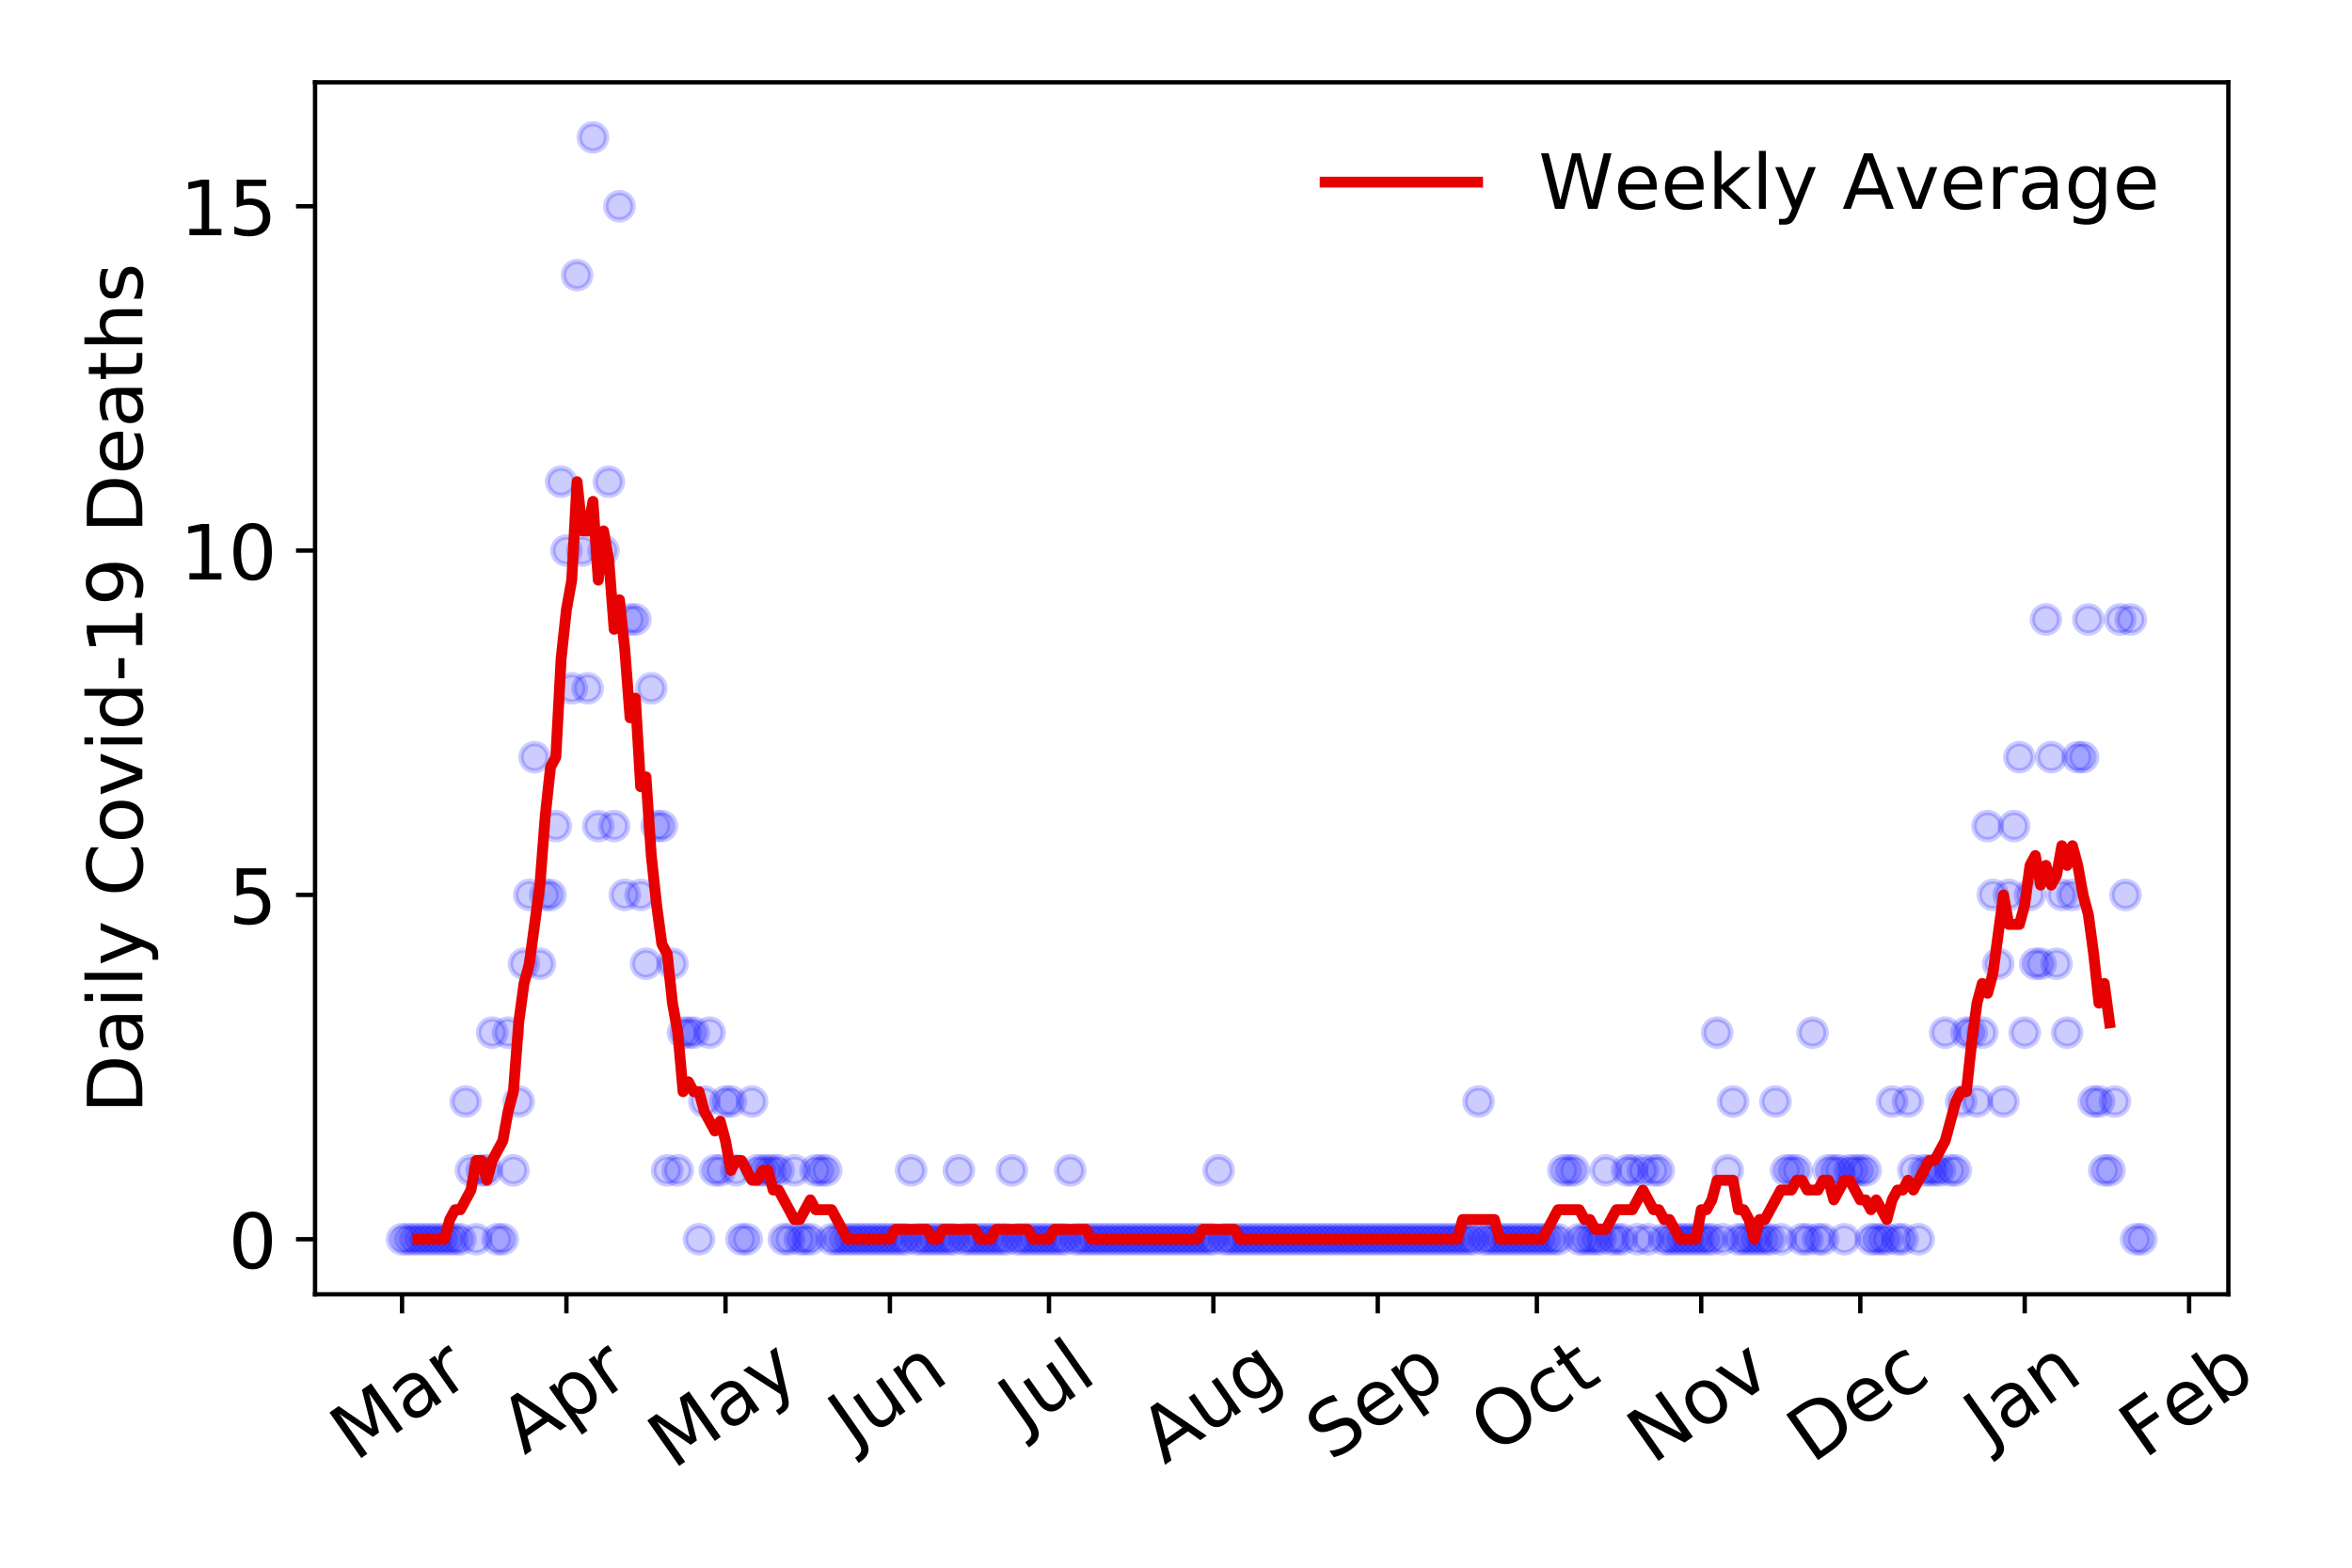<?xml version="1.0" encoding="utf-8" standalone="no"?>
<!DOCTYPE svg PUBLIC "-//W3C//DTD SVG 1.1//EN"
  "http://www.w3.org/Graphics/SVG/1.1/DTD/svg11.dtd">
<!-- Created with matplotlib (https://matplotlib.org/) -->
<svg height="288pt" version="1.1" viewBox="0 0 432 288" width="432pt" xmlns="http://www.w3.org/2000/svg" xmlns:xlink="http://www.w3.org/1999/xlink">
 <defs>
  <style type="text/css">
*{stroke-linecap:butt;stroke-linejoin:round;}
  </style>
 </defs>
 <g id="figure_1">
  <g id="patch_1">
   <path d="M 0 288 
L 432 288 
L 432 0 
L 0 0 
z
" style="fill:#ffffff;"/>
  </g>
  <g id="axes_1">
   <g id="patch_2">
    <path d="M 57.87 237.778 
L 409.288 237.778 
L 409.288 15.12 
L 57.87 15.12 
z
" style="fill:#ffffff;"/>
   </g>
   <g id="matplotlib.axis_1">
    <g id="xtick_1">
     <g id="line2d_1">
      <defs>
       <path d="M 0 0 
L 0 3.5 
" id="mf6b8af9513" style="stroke:#000000;stroke-width:0.8;"/>
      </defs>
      <g>
       <use style="stroke:#000000;stroke-width:0.8;" x="73.844" xlink:href="#mf6b8af9513" y="237.778"/>
      </g>
     </g>
     <g id="text_1">
      <!-- Mar -->
      <defs>
       <path d="M 9.812 72.906 
L 24.516 72.906 
L 43.109 23.297 
L 61.812 72.906 
L 76.516 72.906 
L 76.516 0 
L 66.891 0 
L 66.891 64.016 
L 48.094 14.016 
L 38.188 14.016 
L 19.391 64.016 
L 19.391 0 
L 9.812 0 
z
" id="DejaVuSans-77"/>
       <path d="M 34.281 27.484 
Q 23.391 27.484 19.188 25 
Q 14.984 22.516 14.984 16.5 
Q 14.984 11.719 18.141 8.906 
Q 21.297 6.109 26.703 6.109 
Q 34.188 6.109 38.703 11.406 
Q 43.219 16.703 43.219 25.484 
L 43.219 27.484 
z
M 52.203 31.203 
L 52.203 0 
L 43.219 0 
L 43.219 8.297 
Q 40.141 3.328 35.547 0.953 
Q 30.953 -1.422 24.312 -1.422 
Q 15.922 -1.422 10.953 3.297 
Q 6 8.016 6 15.922 
Q 6 25.141 12.172 29.828 
Q 18.359 34.516 30.609 34.516 
L 43.219 34.516 
L 43.219 35.406 
Q 43.219 41.609 39.141 45 
Q 35.062 48.391 27.688 48.391 
Q 23 48.391 18.547 47.266 
Q 14.109 46.141 10.016 43.891 
L 10.016 52.203 
Q 14.938 54.109 19.578 55.047 
Q 24.219 56 28.609 56 
Q 40.484 56 46.344 49.844 
Q 52.203 43.703 52.203 31.203 
z
" id="DejaVuSans-97"/>
       <path d="M 41.109 46.297 
Q 39.594 47.172 37.812 47.578 
Q 36.031 48 33.891 48 
Q 26.266 48 22.188 43.047 
Q 18.109 38.094 18.109 28.812 
L 18.109 0 
L 9.078 0 
L 9.078 54.688 
L 18.109 54.688 
L 18.109 46.188 
Q 20.953 51.172 25.484 53.578 
Q 30.031 56 36.531 56 
Q 37.453 56 38.578 55.875 
Q 39.703 55.766 41.062 55.516 
z
" id="DejaVuSans-114"/>
      </defs>
      <g transform="translate(65.241 268.643)rotate(-35)scale(0.14 -0.14)">
       <use xlink:href="#DejaVuSans-77"/>
       <use x="86.279" xlink:href="#DejaVuSans-97"/>
       <use x="147.559" xlink:href="#DejaVuSans-114"/>
      </g>
     </g>
    </g>
    <g id="xtick_2">
     <g id="line2d_2">
      <g>
       <use style="stroke:#000000;stroke-width:0.8;" x="104.037" xlink:href="#mf6b8af9513" y="237.778"/>
      </g>
     </g>
     <g id="text_2">
      <!-- Apr -->
      <defs>
       <path d="M 34.188 63.188 
L 20.797 26.906 
L 47.609 26.906 
z
M 28.609 72.906 
L 39.797 72.906 
L 67.578 0 
L 57.328 0 
L 50.688 18.703 
L 17.828 18.703 
L 11.188 0 
L 0.781 0 
z
" id="DejaVuSans-65"/>
       <path d="M 18.109 8.203 
L 18.109 -20.797 
L 9.078 -20.797 
L 9.078 54.688 
L 18.109 54.688 
L 18.109 46.391 
Q 20.953 51.266 25.266 53.625 
Q 29.594 56 35.594 56 
Q 45.562 56 51.781 48.094 
Q 58.016 40.188 58.016 27.297 
Q 58.016 14.406 51.781 6.484 
Q 45.562 -1.422 35.594 -1.422 
Q 29.594 -1.422 25.266 0.953 
Q 20.953 3.328 18.109 8.203 
z
M 48.688 27.297 
Q 48.688 37.203 44.609 42.844 
Q 40.531 48.484 33.406 48.484 
Q 26.266 48.484 22.188 42.844 
Q 18.109 37.203 18.109 27.297 
Q 18.109 17.391 22.188 11.75 
Q 26.266 6.109 33.406 6.109 
Q 40.531 6.109 44.609 11.75 
Q 48.688 17.391 48.688 27.297 
z
" id="DejaVuSans-112"/>
      </defs>
      <g transform="translate(96.333 267.384)rotate(-35)scale(0.14 -0.14)">
       <use xlink:href="#DejaVuSans-65"/>
       <use x="68.408" xlink:href="#DejaVuSans-112"/>
       <use x="131.885" xlink:href="#DejaVuSans-114"/>
      </g>
     </g>
    </g>
    <g id="xtick_3">
     <g id="line2d_3">
      <g>
       <use style="stroke:#000000;stroke-width:0.8;" x="133.257" xlink:href="#mf6b8af9513" y="237.778"/>
      </g>
     </g>
     <g id="text_3">
      <!-- May -->
      <defs>
       <path d="M 32.172 -5.078 
Q 28.375 -14.844 24.75 -17.812 
Q 21.141 -20.797 15.094 -20.797 
L 7.906 -20.797 
L 7.906 -13.281 
L 13.188 -13.281 
Q 16.891 -13.281 18.938 -11.516 
Q 21 -9.766 23.484 -3.219 
L 25.094 0.875 
L 2.984 54.688 
L 12.5 54.688 
L 29.594 11.922 
L 46.688 54.688 
L 56.203 54.688 
z
" id="DejaVuSans-121"/>
      </defs>
      <g transform="translate(123.618 270.094)rotate(-35)scale(0.14 -0.14)">
       <use xlink:href="#DejaVuSans-77"/>
       <use x="86.279" xlink:href="#DejaVuSans-97"/>
       <use x="147.559" xlink:href="#DejaVuSans-121"/>
      </g>
     </g>
    </g>
    <g id="xtick_4">
     <g id="line2d_4">
      <g>
       <use style="stroke:#000000;stroke-width:0.8;" x="163.451" xlink:href="#mf6b8af9513" y="237.778"/>
      </g>
     </g>
     <g id="text_4">
      <!-- Jun -->
      <defs>
       <path d="M 9.812 72.906 
L 19.672 72.906 
L 19.672 5.078 
Q 19.672 -8.109 14.672 -14.062 
Q 9.672 -20.016 -1.422 -20.016 
L -5.172 -20.016 
L -5.172 -11.719 
L -2.094 -11.719 
Q 4.438 -11.719 7.125 -8.047 
Q 9.812 -4.391 9.812 5.078 
z
" id="DejaVuSans-74"/>
       <path d="M 8.5 21.578 
L 8.5 54.688 
L 17.484 54.688 
L 17.484 21.922 
Q 17.484 14.156 20.5 10.266 
Q 23.531 6.391 29.594 6.391 
Q 36.859 6.391 41.078 11.031 
Q 45.312 15.672 45.312 23.688 
L 45.312 54.688 
L 54.297 54.688 
L 54.297 0 
L 45.312 0 
L 45.312 8.406 
Q 42.047 3.422 37.719 1 
Q 33.406 -1.422 27.688 -1.422 
Q 18.266 -1.422 13.375 4.438 
Q 8.5 10.297 8.5 21.578 
z
M 31.109 56 
z
" id="DejaVuSans-117"/>
       <path d="M 54.891 33.016 
L 54.891 0 
L 45.906 0 
L 45.906 32.719 
Q 45.906 40.484 42.875 44.328 
Q 39.844 48.188 33.797 48.188 
Q 26.516 48.188 22.312 43.547 
Q 18.109 38.922 18.109 30.906 
L 18.109 0 
L 9.078 0 
L 9.078 54.688 
L 18.109 54.688 
L 18.109 46.188 
Q 21.344 51.125 25.703 53.562 
Q 30.078 56 35.797 56 
Q 45.219 56 50.047 50.172 
Q 54.891 44.344 54.891 33.016 
z
" id="DejaVuSans-110"/>
      </defs>
      <g transform="translate(156.707 266.039)rotate(-35)scale(0.14 -0.14)">
       <use xlink:href="#DejaVuSans-74"/>
       <use x="29.492" xlink:href="#DejaVuSans-117"/>
       <use x="92.871" xlink:href="#DejaVuSans-110"/>
      </g>
     </g>
    </g>
    <g id="xtick_5">
     <g id="line2d_5">
      <g>
       <use style="stroke:#000000;stroke-width:0.8;" x="192.671" xlink:href="#mf6b8af9513" y="237.778"/>
      </g>
     </g>
     <g id="text_5">
      <!-- Jul -->
      <defs>
       <path d="M 9.422 75.984 
L 18.406 75.984 
L 18.406 0 
L 9.422 0 
z
" id="DejaVuSans-108"/>
      </defs>
      <g transform="translate(187.968 263.181)rotate(-35)scale(0.14 -0.14)">
       <use xlink:href="#DejaVuSans-74"/>
       <use x="29.492" xlink:href="#DejaVuSans-117"/>
       <use x="92.871" xlink:href="#DejaVuSans-108"/>
      </g>
     </g>
    </g>
    <g id="xtick_6">
     <g id="line2d_6">
      <g>
       <use style="stroke:#000000;stroke-width:0.8;" x="222.865" xlink:href="#mf6b8af9513" y="237.778"/>
      </g>
     </g>
     <g id="text_6">
      <!-- Aug -->
      <defs>
       <path d="M 45.406 27.984 
Q 45.406 37.75 41.375 43.109 
Q 37.359 48.484 30.078 48.484 
Q 22.859 48.484 18.828 43.109 
Q 14.797 37.75 14.797 27.984 
Q 14.797 18.266 18.828 12.891 
Q 22.859 7.516 30.078 7.516 
Q 37.359 7.516 41.375 12.891 
Q 45.406 18.266 45.406 27.984 
z
M 54.391 6.781 
Q 54.391 -7.172 48.188 -13.984 
Q 42 -20.797 29.203 -20.797 
Q 24.469 -20.797 20.266 -20.094 
Q 16.062 -19.391 12.109 -17.922 
L 12.109 -9.188 
Q 16.062 -11.328 19.922 -12.344 
Q 23.781 -13.375 27.781 -13.375 
Q 36.625 -13.375 41.016 -8.766 
Q 45.406 -4.156 45.406 5.172 
L 45.406 9.625 
Q 42.625 4.781 38.281 2.391 
Q 33.938 0 27.875 0 
Q 17.828 0 11.672 7.656 
Q 5.516 15.328 5.516 27.984 
Q 5.516 40.672 11.672 48.328 
Q 17.828 56 27.875 56 
Q 33.938 56 38.281 53.609 
Q 42.625 51.219 45.406 46.391 
L 45.406 54.688 
L 54.391 54.688 
z
" id="DejaVuSans-103"/>
      </defs>
      <g transform="translate(213.884 269.172)rotate(-35)scale(0.14 -0.14)">
       <use xlink:href="#DejaVuSans-65"/>
       <use x="68.408" xlink:href="#DejaVuSans-117"/>
       <use x="131.787" xlink:href="#DejaVuSans-103"/>
      </g>
     </g>
    </g>
    <g id="xtick_7">
     <g id="line2d_7">
      <g>
       <use style="stroke:#000000;stroke-width:0.8;" x="253.059" xlink:href="#mf6b8af9513" y="237.778"/>
      </g>
     </g>
     <g id="text_7">
      <!-- Sep -->
      <defs>
       <path d="M 53.516 70.516 
L 53.516 60.891 
Q 47.906 63.578 42.922 64.891 
Q 37.938 66.219 33.297 66.219 
Q 25.25 66.219 20.875 63.094 
Q 16.5 59.969 16.5 54.203 
Q 16.5 49.359 19.406 46.891 
Q 22.312 44.438 30.422 42.922 
L 36.375 41.703 
Q 47.406 39.594 52.656 34.297 
Q 57.906 29 57.906 20.125 
Q 57.906 9.516 50.797 4.047 
Q 43.703 -1.422 29.984 -1.422 
Q 24.812 -1.422 18.969 -0.25 
Q 13.141 0.922 6.891 3.219 
L 6.891 13.375 
Q 12.891 10.016 18.656 8.297 
Q 24.422 6.594 29.984 6.594 
Q 38.422 6.594 43.016 9.906 
Q 47.609 13.234 47.609 19.391 
Q 47.609 24.75 44.312 27.781 
Q 41.016 30.812 33.5 32.328 
L 27.484 33.5 
Q 16.453 35.688 11.516 40.375 
Q 6.594 45.062 6.594 53.422 
Q 6.594 63.094 13.406 68.656 
Q 20.219 74.219 32.172 74.219 
Q 37.312 74.219 42.625 73.281 
Q 47.953 72.359 53.516 70.516 
z
" id="DejaVuSans-83"/>
       <path d="M 56.203 29.594 
L 56.203 25.203 
L 14.891 25.203 
Q 15.484 15.922 20.484 11.062 
Q 25.484 6.203 34.422 6.203 
Q 39.594 6.203 44.453 7.469 
Q 49.312 8.734 54.109 11.281 
L 54.109 2.781 
Q 49.266 0.734 44.188 -0.344 
Q 39.109 -1.422 33.891 -1.422 
Q 20.797 -1.422 13.156 6.188 
Q 5.516 13.812 5.516 26.812 
Q 5.516 40.234 12.766 48.109 
Q 20.016 56 32.328 56 
Q 43.359 56 49.781 48.891 
Q 56.203 41.797 56.203 29.594 
z
M 47.219 32.234 
Q 47.125 39.594 43.094 43.984 
Q 39.062 48.391 32.422 48.391 
Q 24.906 48.391 20.391 44.141 
Q 15.875 39.891 15.188 32.172 
z
" id="DejaVuSans-101"/>
      </defs>
      <g transform="translate(244.466 268.629)rotate(-35)scale(0.14 -0.14)">
       <use xlink:href="#DejaVuSans-83"/>
       <use x="63.477" xlink:href="#DejaVuSans-101"/>
       <use x="125" xlink:href="#DejaVuSans-112"/>
      </g>
     </g>
    </g>
    <g id="xtick_8">
     <g id="line2d_8">
      <g>
       <use style="stroke:#000000;stroke-width:0.8;" x="282.279" xlink:href="#mf6b8af9513" y="237.778"/>
      </g>
     </g>
     <g id="text_8">
      <!-- Oct -->
      <defs>
       <path d="M 39.406 66.219 
Q 28.656 66.219 22.328 58.203 
Q 16.016 50.203 16.016 36.375 
Q 16.016 22.609 22.328 14.594 
Q 28.656 6.594 39.406 6.594 
Q 50.141 6.594 56.422 14.594 
Q 62.703 22.609 62.703 36.375 
Q 62.703 50.203 56.422 58.203 
Q 50.141 66.219 39.406 66.219 
z
M 39.406 74.219 
Q 54.734 74.219 63.906 63.938 
Q 73.094 53.656 73.094 36.375 
Q 73.094 19.141 63.906 8.859 
Q 54.734 -1.422 39.406 -1.422 
Q 24.031 -1.422 14.812 8.828 
Q 5.609 19.094 5.609 36.375 
Q 5.609 53.656 14.812 63.938 
Q 24.031 74.219 39.406 74.219 
z
" id="DejaVuSans-79"/>
       <path d="M 48.781 52.594 
L 48.781 44.188 
Q 44.969 46.297 41.141 47.344 
Q 37.312 48.391 33.406 48.391 
Q 24.656 48.391 19.812 42.844 
Q 14.984 37.312 14.984 27.297 
Q 14.984 17.281 19.812 11.734 
Q 24.656 6.203 33.406 6.203 
Q 37.312 6.203 41.141 7.25 
Q 44.969 8.297 48.781 10.406 
L 48.781 2.094 
Q 45.016 0.344 40.984 -0.531 
Q 36.969 -1.422 32.422 -1.422 
Q 20.062 -1.422 12.781 6.344 
Q 5.516 14.109 5.516 27.297 
Q 5.516 40.672 12.859 48.328 
Q 20.219 56 33.016 56 
Q 37.156 56 41.109 55.141 
Q 45.062 54.297 48.781 52.594 
z
" id="DejaVuSans-99"/>
       <path d="M 18.312 70.219 
L 18.312 54.688 
L 36.812 54.688 
L 36.812 47.703 
L 18.312 47.703 
L 18.312 18.016 
Q 18.312 11.328 20.141 9.422 
Q 21.969 7.516 27.594 7.516 
L 36.812 7.516 
L 36.812 0 
L 27.594 0 
Q 17.188 0 13.234 3.875 
Q 9.281 7.766 9.281 18.016 
L 9.281 47.703 
L 2.688 47.703 
L 2.688 54.688 
L 9.281 54.688 
L 9.281 70.219 
z
" id="DejaVuSans-116"/>
      </defs>
      <g transform="translate(274.58 267.377)rotate(-35)scale(0.14 -0.14)">
       <use xlink:href="#DejaVuSans-79"/>
       <use x="78.711" xlink:href="#DejaVuSans-99"/>
       <use x="133.691" xlink:href="#DejaVuSans-116"/>
      </g>
     </g>
    </g>
    <g id="xtick_9">
     <g id="line2d_9">
      <g>
       <use style="stroke:#000000;stroke-width:0.8;" x="312.472" xlink:href="#mf6b8af9513" y="237.778"/>
      </g>
     </g>
     <g id="text_9">
      <!-- Nov -->
      <defs>
       <path d="M 9.812 72.906 
L 23.094 72.906 
L 55.422 11.922 
L 55.422 72.906 
L 64.984 72.906 
L 64.984 0 
L 51.703 0 
L 19.391 60.984 
L 19.391 0 
L 9.812 0 
z
" id="DejaVuSans-78"/>
       <path d="M 30.609 48.391 
Q 23.391 48.391 19.188 42.75 
Q 14.984 37.109 14.984 27.297 
Q 14.984 17.484 19.156 11.844 
Q 23.344 6.203 30.609 6.203 
Q 37.797 6.203 41.984 11.859 
Q 46.188 17.531 46.188 27.297 
Q 46.188 37.016 41.984 42.703 
Q 37.797 48.391 30.609 48.391 
z
M 30.609 56 
Q 42.328 56 49.016 48.375 
Q 55.719 40.766 55.719 27.297 
Q 55.719 13.875 49.016 6.219 
Q 42.328 -1.422 30.609 -1.422 
Q 18.844 -1.422 12.172 6.219 
Q 5.516 13.875 5.516 27.297 
Q 5.516 40.766 12.172 48.375 
Q 18.844 56 30.609 56 
z
" id="DejaVuSans-111"/>
       <path d="M 2.984 54.688 
L 12.5 54.688 
L 29.594 8.797 
L 46.688 54.688 
L 56.203 54.688 
L 35.688 0 
L 23.484 0 
z
" id="DejaVuSans-118"/>
      </defs>
      <g transform="translate(303.496 269.166)rotate(-35)scale(0.14 -0.14)">
       <use xlink:href="#DejaVuSans-78"/>
       <use x="74.805" xlink:href="#DejaVuSans-111"/>
       <use x="135.986" xlink:href="#DejaVuSans-118"/>
      </g>
     </g>
    </g>
    <g id="xtick_10">
     <g id="line2d_10">
      <g>
       <use style="stroke:#000000;stroke-width:0.8;" x="341.692" xlink:href="#mf6b8af9513" y="237.778"/>
      </g>
     </g>
     <g id="text_10">
      <!-- Dec -->
      <defs>
       <path d="M 19.672 64.797 
L 19.672 8.109 
L 31.594 8.109 
Q 46.688 8.109 53.688 14.938 
Q 60.688 21.781 60.688 36.531 
Q 60.688 51.172 53.688 57.984 
Q 46.688 64.797 31.594 64.797 
z
M 9.812 72.906 
L 30.078 72.906 
Q 51.266 72.906 61.172 64.094 
Q 71.094 55.281 71.094 36.531 
Q 71.094 17.672 61.125 8.828 
Q 51.172 0 30.078 0 
L 9.812 0 
z
" id="DejaVuSans-68"/>
      </defs>
      <g transform="translate(332.812 269.032)rotate(-35)scale(0.14 -0.14)">
       <use xlink:href="#DejaVuSans-68"/>
       <use x="77.002" xlink:href="#DejaVuSans-101"/>
       <use x="138.525" xlink:href="#DejaVuSans-99"/>
      </g>
     </g>
    </g>
    <g id="xtick_11">
     <g id="line2d_11">
      <g>
       <use style="stroke:#000000;stroke-width:0.8;" x="371.886" xlink:href="#mf6b8af9513" y="237.778"/>
      </g>
     </g>
     <g id="text_11">
      <!-- Jan -->
      <g transform="translate(365.262 265.871)rotate(-35)scale(0.14 -0.14)">
       <use xlink:href="#DejaVuSans-74"/>
       <use x="29.492" xlink:href="#DejaVuSans-97"/>
       <use x="90.771" xlink:href="#DejaVuSans-110"/>
      </g>
     </g>
    </g>
    <g id="xtick_12">
     <g id="line2d_12">
      <g>
       <use style="stroke:#000000;stroke-width:0.8;" x="402.08" xlink:href="#mf6b8af9513" y="237.778"/>
      </g>
     </g>
     <g id="text_12">
      <!-- Feb -->
      <defs>
       <path d="M 9.812 72.906 
L 51.703 72.906 
L 51.703 64.594 
L 19.672 64.594 
L 19.672 43.109 
L 48.578 43.109 
L 48.578 34.812 
L 19.672 34.812 
L 19.672 0 
L 9.812 0 
z
" id="DejaVuSans-70"/>
       <path d="M 48.688 27.297 
Q 48.688 37.203 44.609 42.844 
Q 40.531 48.484 33.406 48.484 
Q 26.266 48.484 22.188 42.844 
Q 18.109 37.203 18.109 27.297 
Q 18.109 17.391 22.188 11.75 
Q 26.266 6.109 33.406 6.109 
Q 40.531 6.109 44.609 11.75 
Q 48.688 17.391 48.688 27.297 
z
M 18.109 46.391 
Q 20.953 51.266 25.266 53.625 
Q 29.594 56 35.594 56 
Q 45.562 56 51.781 48.094 
Q 58.016 40.188 58.016 27.297 
Q 58.016 14.406 51.781 6.484 
Q 45.562 -1.422 35.594 -1.422 
Q 29.594 -1.422 25.266 0.953 
Q 20.953 3.328 18.109 8.203 
L 18.109 0 
L 9.078 0 
L 9.078 75.984 
L 18.109 75.984 
z
" id="DejaVuSans-98"/>
      </defs>
      <g transform="translate(393.834 268.143)rotate(-35)scale(0.14 -0.14)">
       <use xlink:href="#DejaVuSans-70"/>
       <use x="57.441" xlink:href="#DejaVuSans-101"/>
       <use x="118.965" xlink:href="#DejaVuSans-98"/>
      </g>
     </g>
    </g>
   </g>
   <g id="matplotlib.axis_2">
    <g id="ytick_1">
     <g id="line2d_13">
      <defs>
       <path d="M 0 0 
L -3.5 0 
" id="mf1bdc04216" style="stroke:#000000;stroke-width:0.8;"/>
      </defs>
      <g>
       <use style="stroke:#000000;stroke-width:0.8;" x="57.87" xlink:href="#mf1bdc04216" y="227.657"/>
      </g>
     </g>
     <g id="text_13">
      <!-- 0 -->
      <defs>
       <path d="M 31.781 66.406 
Q 24.172 66.406 20.328 58.906 
Q 16.5 51.422 16.5 36.375 
Q 16.5 21.391 20.328 13.891 
Q 24.172 6.391 31.781 6.391 
Q 39.453 6.391 43.281 13.891 
Q 47.125 21.391 47.125 36.375 
Q 47.125 51.422 43.281 58.906 
Q 39.453 66.406 31.781 66.406 
z
M 31.781 74.219 
Q 44.047 74.219 50.516 64.516 
Q 56.984 54.828 56.984 36.375 
Q 56.984 17.969 50.516 8.266 
Q 44.047 -1.422 31.781 -1.422 
Q 19.531 -1.422 13.062 8.266 
Q 6.594 17.969 6.594 36.375 
Q 6.594 54.828 13.062 64.516 
Q 19.531 74.219 31.781 74.219 
z
" id="DejaVuSans-48"/>
      </defs>
      <g transform="translate(41.962 232.976)scale(0.14 -0.14)">
       <use xlink:href="#DejaVuSans-48"/>
      </g>
     </g>
    </g>
    <g id="ytick_2">
     <g id="line2d_14">
      <g>
       <use style="stroke:#000000;stroke-width:0.8;" x="57.87" xlink:href="#mf1bdc04216" y="164.402"/>
      </g>
     </g>
     <g id="text_14">
      <!-- 5 -->
      <defs>
       <path d="M 10.797 72.906 
L 49.516 72.906 
L 49.516 64.594 
L 19.828 64.594 
L 19.828 46.734 
Q 21.969 47.469 24.109 47.828 
Q 26.266 48.188 28.422 48.188 
Q 40.625 48.188 47.75 41.5 
Q 54.891 34.812 54.891 23.391 
Q 54.891 11.625 47.562 5.094 
Q 40.234 -1.422 26.906 -1.422 
Q 22.312 -1.422 17.547 -0.641 
Q 12.797 0.141 7.719 1.703 
L 7.719 11.625 
Q 12.109 9.234 16.797 8.062 
Q 21.484 6.891 26.703 6.891 
Q 35.156 6.891 40.078 11.328 
Q 45.016 15.766 45.016 23.391 
Q 45.016 31 40.078 35.438 
Q 35.156 39.891 26.703 39.891 
Q 22.75 39.891 18.812 39.016 
Q 14.891 38.141 10.797 36.281 
z
" id="DejaVuSans-53"/>
      </defs>
      <g transform="translate(41.962 169.721)scale(0.14 -0.14)">
       <use xlink:href="#DejaVuSans-53"/>
      </g>
     </g>
    </g>
    <g id="ytick_3">
     <g id="line2d_15">
      <g>
       <use style="stroke:#000000;stroke-width:0.8;" x="57.87" xlink:href="#mf1bdc04216" y="101.147"/>
      </g>
     </g>
     <g id="text_15">
      <!-- 10 -->
      <defs>
       <path d="M 12.406 8.297 
L 28.516 8.297 
L 28.516 63.922 
L 10.984 60.406 
L 10.984 69.391 
L 28.422 72.906 
L 38.281 72.906 
L 38.281 8.297 
L 54.391 8.297 
L 54.391 0 
L 12.406 0 
z
" id="DejaVuSans-49"/>
      </defs>
      <g transform="translate(33.055 106.466)scale(0.14 -0.14)">
       <use xlink:href="#DejaVuSans-49"/>
       <use x="63.623" xlink:href="#DejaVuSans-48"/>
      </g>
     </g>
    </g>
    <g id="ytick_4">
     <g id="line2d_16">
      <g>
       <use style="stroke:#000000;stroke-width:0.8;" x="57.87" xlink:href="#mf1bdc04216" y="37.892"/>
      </g>
     </g>
     <g id="text_16">
      <!-- 15 -->
      <g transform="translate(33.055 43.211)scale(0.14 -0.14)">
       <use xlink:href="#DejaVuSans-49"/>
       <use x="63.623" xlink:href="#DejaVuSans-53"/>
      </g>
     </g>
    </g>
    <g id="text_17">
     <!-- Daily Covid-19 Deaths -->
     <defs>
      <path d="M 9.422 54.688 
L 18.406 54.688 
L 18.406 0 
L 9.422 0 
z
M 9.422 75.984 
L 18.406 75.984 
L 18.406 64.594 
L 9.422 64.594 
z
" id="DejaVuSans-105"/>
      <path id="DejaVuSans-32"/>
      <path d="M 64.406 67.281 
L 64.406 56.891 
Q 59.422 61.531 53.781 63.812 
Q 48.141 66.109 41.797 66.109 
Q 29.297 66.109 22.656 58.469 
Q 16.016 50.828 16.016 36.375 
Q 16.016 21.969 22.656 14.328 
Q 29.297 6.688 41.797 6.688 
Q 48.141 6.688 53.781 8.984 
Q 59.422 11.281 64.406 15.922 
L 64.406 5.609 
Q 59.234 2.094 53.438 0.328 
Q 47.656 -1.422 41.219 -1.422 
Q 24.656 -1.422 15.125 8.703 
Q 5.609 18.844 5.609 36.375 
Q 5.609 53.953 15.125 64.078 
Q 24.656 74.219 41.219 74.219 
Q 47.75 74.219 53.531 72.484 
Q 59.328 70.75 64.406 67.281 
z
" id="DejaVuSans-67"/>
      <path d="M 45.406 46.391 
L 45.406 75.984 
L 54.391 75.984 
L 54.391 0 
L 45.406 0 
L 45.406 8.203 
Q 42.578 3.328 38.25 0.953 
Q 33.938 -1.422 27.875 -1.422 
Q 17.969 -1.422 11.734 6.484 
Q 5.516 14.406 5.516 27.297 
Q 5.516 40.188 11.734 48.094 
Q 17.969 56 27.875 56 
Q 33.938 56 38.25 53.625 
Q 42.578 51.266 45.406 46.391 
z
M 14.797 27.297 
Q 14.797 17.391 18.875 11.75 
Q 22.953 6.109 30.078 6.109 
Q 37.203 6.109 41.297 11.75 
Q 45.406 17.391 45.406 27.297 
Q 45.406 37.203 41.297 42.844 
Q 37.203 48.484 30.078 48.484 
Q 22.953 48.484 18.875 42.844 
Q 14.797 37.203 14.797 27.297 
z
" id="DejaVuSans-100"/>
      <path d="M 4.891 31.391 
L 31.203 31.391 
L 31.203 23.391 
L 4.891 23.391 
z
" id="DejaVuSans-45"/>
      <path d="M 10.984 1.516 
L 10.984 10.5 
Q 14.703 8.734 18.5 7.812 
Q 22.312 6.891 25.984 6.891 
Q 35.75 6.891 40.891 13.453 
Q 46.047 20.016 46.781 33.406 
Q 43.953 29.203 39.594 26.953 
Q 35.25 24.703 29.984 24.703 
Q 19.047 24.703 12.672 31.312 
Q 6.297 37.938 6.297 49.422 
Q 6.297 60.641 12.938 67.422 
Q 19.578 74.219 30.609 74.219 
Q 43.266 74.219 49.922 64.516 
Q 56.594 54.828 56.594 36.375 
Q 56.594 19.141 48.406 8.859 
Q 40.234 -1.422 26.422 -1.422 
Q 22.703 -1.422 18.891 -0.688 
Q 15.094 0.047 10.984 1.516 
z
M 30.609 32.422 
Q 37.25 32.422 41.125 36.953 
Q 45.016 41.5 45.016 49.422 
Q 45.016 57.281 41.125 61.844 
Q 37.25 66.406 30.609 66.406 
Q 23.969 66.406 20.094 61.844 
Q 16.219 57.281 16.219 49.422 
Q 16.219 41.5 20.094 36.953 
Q 23.969 32.422 30.609 32.422 
z
" id="DejaVuSans-57"/>
      <path d="M 54.891 33.016 
L 54.891 0 
L 45.906 0 
L 45.906 32.719 
Q 45.906 40.484 42.875 44.328 
Q 39.844 48.188 33.797 48.188 
Q 26.516 48.188 22.312 43.547 
Q 18.109 38.922 18.109 30.906 
L 18.109 0 
L 9.078 0 
L 9.078 75.984 
L 18.109 75.984 
L 18.109 46.188 
Q 21.344 51.125 25.703 53.562 
Q 30.078 56 35.797 56 
Q 45.219 56 50.047 50.172 
Q 54.891 44.344 54.891 33.016 
z
" id="DejaVuSans-104"/>
      <path d="M 44.281 53.078 
L 44.281 44.578 
Q 40.484 46.531 36.375 47.5 
Q 32.281 48.484 27.875 48.484 
Q 21.188 48.484 17.844 46.438 
Q 14.5 44.391 14.5 40.281 
Q 14.5 37.156 16.891 35.375 
Q 19.281 33.594 26.516 31.984 
L 29.594 31.297 
Q 39.156 29.25 43.188 25.516 
Q 47.219 21.781 47.219 15.094 
Q 47.219 7.469 41.188 3.016 
Q 35.156 -1.422 24.609 -1.422 
Q 20.219 -1.422 15.453 -0.562 
Q 10.688 0.297 5.422 2 
L 5.422 11.281 
Q 10.406 8.688 15.234 7.391 
Q 20.062 6.109 24.812 6.109 
Q 31.156 6.109 34.562 8.281 
Q 37.984 10.453 37.984 14.406 
Q 37.984 18.062 35.516 20.016 
Q 33.062 21.969 24.703 23.781 
L 21.578 24.516 
Q 13.234 26.266 9.516 29.906 
Q 5.812 33.547 5.812 39.891 
Q 5.812 47.609 11.281 51.797 
Q 16.75 56 26.812 56 
Q 31.781 56 36.172 55.266 
Q 40.578 54.547 44.281 53.078 
z
" id="DejaVuSans-115"/>
     </defs>
     <g transform="translate(26.143 204.56)rotate(-90)scale(0.14 -0.14)">
      <use xlink:href="#DejaVuSans-68"/>
      <use x="77.002" xlink:href="#DejaVuSans-97"/>
      <use x="138.281" xlink:href="#DejaVuSans-105"/>
      <use x="166.064" xlink:href="#DejaVuSans-108"/>
      <use x="193.848" xlink:href="#DejaVuSans-121"/>
      <use x="253.027" xlink:href="#DejaVuSans-32"/>
      <use x="284.814" xlink:href="#DejaVuSans-67"/>
      <use x="354.639" xlink:href="#DejaVuSans-111"/>
      <use x="415.82" xlink:href="#DejaVuSans-118"/>
      <use x="475" xlink:href="#DejaVuSans-105"/>
      <use x="502.783" xlink:href="#DejaVuSans-100"/>
      <use x="566.26" xlink:href="#DejaVuSans-45"/>
      <use x="602.344" xlink:href="#DejaVuSans-49"/>
      <use x="665.967" xlink:href="#DejaVuSans-57"/>
      <use x="729.59" xlink:href="#DejaVuSans-32"/>
      <use x="761.377" xlink:href="#DejaVuSans-68"/>
      <use x="838.379" xlink:href="#DejaVuSans-101"/>
      <use x="899.902" xlink:href="#DejaVuSans-97"/>
      <use x="961.182" xlink:href="#DejaVuSans-116"/>
      <use x="1000.391" xlink:href="#DejaVuSans-104"/>
      <use x="1063.77" xlink:href="#DejaVuSans-115"/>
     </g>
    </g>
   </g>
   <g id="line2d_17">
    <defs>
     <path d="M 0 2.5 
C 0.663 2.5 1.299 2.237 1.768 1.768 
C 2.237 1.299 2.5 0.663 2.5 0 
C 2.5 -0.663 2.237 -1.299 1.768 -1.768 
C 1.299 -2.237 0.663 -2.5 0 -2.5 
C -0.663 -2.5 -1.299 -2.237 -1.768 -1.768 
C -2.237 -1.299 -2.5 -0.663 -2.5 0 
C -2.5 0.663 -2.237 1.299 -1.768 1.768 
C -1.299 2.237 -0.663 2.5 0 2.5 
z
" id="maf3f5119aa" style="stroke:#0000ff;stroke-opacity:0.2;"/>
    </defs>
    <g clip-path="url(#p00c9da747d)">
     <use style="fill:#0000ff;fill-opacity:0.2;stroke:#0000ff;stroke-opacity:0.2;" x="73.844" xlink:href="#maf3f5119aa" y="227.657"/>
     <use style="fill:#0000ff;fill-opacity:0.2;stroke:#0000ff;stroke-opacity:0.2;" x="74.818" xlink:href="#maf3f5119aa" y="227.657"/>
     <use style="fill:#0000ff;fill-opacity:0.2;stroke:#0000ff;stroke-opacity:0.2;" x="75.792" xlink:href="#maf3f5119aa" y="227.657"/>
     <use style="fill:#0000ff;fill-opacity:0.2;stroke:#0000ff;stroke-opacity:0.2;" x="76.766" xlink:href="#maf3f5119aa" y="227.657"/>
     <use style="fill:#0000ff;fill-opacity:0.2;stroke:#0000ff;stroke-opacity:0.2;" x="77.74" xlink:href="#maf3f5119aa" y="227.657"/>
     <use style="fill:#0000ff;fill-opacity:0.2;stroke:#0000ff;stroke-opacity:0.2;" x="78.713" xlink:href="#maf3f5119aa" y="227.657"/>
     <use style="fill:#0000ff;fill-opacity:0.2;stroke:#0000ff;stroke-opacity:0.2;" x="79.687" xlink:href="#maf3f5119aa" y="227.657"/>
     <use style="fill:#0000ff;fill-opacity:0.2;stroke:#0000ff;stroke-opacity:0.2;" x="80.661" xlink:href="#maf3f5119aa" y="227.657"/>
     <use style="fill:#0000ff;fill-opacity:0.2;stroke:#0000ff;stroke-opacity:0.2;" x="81.635" xlink:href="#maf3f5119aa" y="227.657"/>
     <use style="fill:#0000ff;fill-opacity:0.2;stroke:#0000ff;stroke-opacity:0.2;" x="82.609" xlink:href="#maf3f5119aa" y="227.657"/>
     <use style="fill:#0000ff;fill-opacity:0.2;stroke:#0000ff;stroke-opacity:0.2;" x="83.583" xlink:href="#maf3f5119aa" y="227.657"/>
     <use style="fill:#0000ff;fill-opacity:0.2;stroke:#0000ff;stroke-opacity:0.2;" x="84.557" xlink:href="#maf3f5119aa" y="227.657"/>
     <use style="fill:#0000ff;fill-opacity:0.2;stroke:#0000ff;stroke-opacity:0.2;" x="85.531" xlink:href="#maf3f5119aa" y="202.355"/>
     <use style="fill:#0000ff;fill-opacity:0.2;stroke:#0000ff;stroke-opacity:0.2;" x="86.505" xlink:href="#maf3f5119aa" y="215.006"/>
     <use style="fill:#0000ff;fill-opacity:0.2;stroke:#0000ff;stroke-opacity:0.2;" x="87.479" xlink:href="#maf3f5119aa" y="227.657"/>
     <use style="fill:#0000ff;fill-opacity:0.2;stroke:#0000ff;stroke-opacity:0.2;" x="88.453" xlink:href="#maf3f5119aa" y="215.006"/>
     <use style="fill:#0000ff;fill-opacity:0.2;stroke:#0000ff;stroke-opacity:0.2;" x="89.427" xlink:href="#maf3f5119aa" y="215.006"/>
     <use style="fill:#0000ff;fill-opacity:0.2;stroke:#0000ff;stroke-opacity:0.2;" x="90.401" xlink:href="#maf3f5119aa" y="189.704"/>
     <use style="fill:#0000ff;fill-opacity:0.2;stroke:#0000ff;stroke-opacity:0.2;" x="91.375" xlink:href="#maf3f5119aa" y="227.657"/>
     <use style="fill:#0000ff;fill-opacity:0.2;stroke:#0000ff;stroke-opacity:0.2;" x="92.349" xlink:href="#maf3f5119aa" y="227.657"/>
     <use style="fill:#0000ff;fill-opacity:0.2;stroke:#0000ff;stroke-opacity:0.2;" x="93.323" xlink:href="#maf3f5119aa" y="189.704"/>
     <use style="fill:#0000ff;fill-opacity:0.2;stroke:#0000ff;stroke-opacity:0.2;" x="94.297" xlink:href="#maf3f5119aa" y="215.006"/>
     <use style="fill:#0000ff;fill-opacity:0.2;stroke:#0000ff;stroke-opacity:0.2;" x="95.271" xlink:href="#maf3f5119aa" y="202.355"/>
     <use style="fill:#0000ff;fill-opacity:0.2;stroke:#0000ff;stroke-opacity:0.2;" x="96.245" xlink:href="#maf3f5119aa" y="177.053"/>
     <use style="fill:#0000ff;fill-opacity:0.2;stroke:#0000ff;stroke-opacity:0.2;" x="97.219" xlink:href="#maf3f5119aa" y="164.402"/>
     <use style="fill:#0000ff;fill-opacity:0.2;stroke:#0000ff;stroke-opacity:0.2;" x="98.193" xlink:href="#maf3f5119aa" y="139.1"/>
     <use style="fill:#0000ff;fill-opacity:0.2;stroke:#0000ff;stroke-opacity:0.2;" x="99.167" xlink:href="#maf3f5119aa" y="177.053"/>
     <use style="fill:#0000ff;fill-opacity:0.2;stroke:#0000ff;stroke-opacity:0.2;" x="100.141" xlink:href="#maf3f5119aa" y="164.402"/>
     <use style="fill:#0000ff;fill-opacity:0.2;stroke:#0000ff;stroke-opacity:0.2;" x="101.115" xlink:href="#maf3f5119aa" y="164.402"/>
     <use style="fill:#0000ff;fill-opacity:0.2;stroke:#0000ff;stroke-opacity:0.2;" x="102.089" xlink:href="#maf3f5119aa" y="151.751"/>
     <use style="fill:#0000ff;fill-opacity:0.2;stroke:#0000ff;stroke-opacity:0.2;" x="103.063" xlink:href="#maf3f5119aa" y="88.496"/>
     <use style="fill:#0000ff;fill-opacity:0.2;stroke:#0000ff;stroke-opacity:0.2;" x="104.037" xlink:href="#maf3f5119aa" y="101.147"/>
     <use style="fill:#0000ff;fill-opacity:0.2;stroke:#0000ff;stroke-opacity:0.2;" x="105.011" xlink:href="#maf3f5119aa" y="126.449"/>
     <use style="fill:#0000ff;fill-opacity:0.2;stroke:#0000ff;stroke-opacity:0.2;" x="105.985" xlink:href="#maf3f5119aa" y="50.543"/>
     <use style="fill:#0000ff;fill-opacity:0.2;stroke:#0000ff;stroke-opacity:0.2;" x="106.959" xlink:href="#maf3f5119aa" y="101.147"/>
     <use style="fill:#0000ff;fill-opacity:0.2;stroke:#0000ff;stroke-opacity:0.2;" x="107.933" xlink:href="#maf3f5119aa" y="126.449"/>
     <use style="fill:#0000ff;fill-opacity:0.2;stroke:#0000ff;stroke-opacity:0.2;" x="108.907" xlink:href="#maf3f5119aa" y="25.241"/>
     <use style="fill:#0000ff;fill-opacity:0.2;stroke:#0000ff;stroke-opacity:0.2;" x="109.881" xlink:href="#maf3f5119aa" y="151.751"/>
     <use style="fill:#0000ff;fill-opacity:0.2;stroke:#0000ff;stroke-opacity:0.2;" x="110.855" xlink:href="#maf3f5119aa" y="101.147"/>
     <use style="fill:#0000ff;fill-opacity:0.2;stroke:#0000ff;stroke-opacity:0.2;" x="111.829" xlink:href="#maf3f5119aa" y="88.496"/>
     <use style="fill:#0000ff;fill-opacity:0.2;stroke:#0000ff;stroke-opacity:0.2;" x="112.803" xlink:href="#maf3f5119aa" y="151.751"/>
     <use style="fill:#0000ff;fill-opacity:0.2;stroke:#0000ff;stroke-opacity:0.2;" x="113.777" xlink:href="#maf3f5119aa" y="37.892"/>
     <use style="fill:#0000ff;fill-opacity:0.2;stroke:#0000ff;stroke-opacity:0.2;" x="114.751" xlink:href="#maf3f5119aa" y="164.402"/>
     <use style="fill:#0000ff;fill-opacity:0.2;stroke:#0000ff;stroke-opacity:0.2;" x="115.725" xlink:href="#maf3f5119aa" y="113.798"/>
     <use style="fill:#0000ff;fill-opacity:0.2;stroke:#0000ff;stroke-opacity:0.2;" x="116.699" xlink:href="#maf3f5119aa" y="113.798"/>
     <use style="fill:#0000ff;fill-opacity:0.2;stroke:#0000ff;stroke-opacity:0.2;" x="117.673" xlink:href="#maf3f5119aa" y="164.402"/>
     <use style="fill:#0000ff;fill-opacity:0.2;stroke:#0000ff;stroke-opacity:0.2;" x="118.647" xlink:href="#maf3f5119aa" y="177.053"/>
     <use style="fill:#0000ff;fill-opacity:0.2;stroke:#0000ff;stroke-opacity:0.2;" x="119.621" xlink:href="#maf3f5119aa" y="126.449"/>
     <use style="fill:#0000ff;fill-opacity:0.2;stroke:#0000ff;stroke-opacity:0.2;" x="120.595" xlink:href="#maf3f5119aa" y="151.751"/>
     <use style="fill:#0000ff;fill-opacity:0.2;stroke:#0000ff;stroke-opacity:0.2;" x="121.569" xlink:href="#maf3f5119aa" y="151.751"/>
     <use style="fill:#0000ff;fill-opacity:0.2;stroke:#0000ff;stroke-opacity:0.2;" x="122.543" xlink:href="#maf3f5119aa" y="215.006"/>
     <use style="fill:#0000ff;fill-opacity:0.2;stroke:#0000ff;stroke-opacity:0.2;" x="123.517" xlink:href="#maf3f5119aa" y="177.053"/>
     <use style="fill:#0000ff;fill-opacity:0.2;stroke:#0000ff;stroke-opacity:0.2;" x="124.491" xlink:href="#maf3f5119aa" y="215.006"/>
     <use style="fill:#0000ff;fill-opacity:0.2;stroke:#0000ff;stroke-opacity:0.2;" x="125.465" xlink:href="#maf3f5119aa" y="189.704"/>
     <use style="fill:#0000ff;fill-opacity:0.2;stroke:#0000ff;stroke-opacity:0.2;" x="126.439" xlink:href="#maf3f5119aa" y="189.704"/>
     <use style="fill:#0000ff;fill-opacity:0.2;stroke:#0000ff;stroke-opacity:0.2;" x="127.413" xlink:href="#maf3f5119aa" y="189.704"/>
     <use style="fill:#0000ff;fill-opacity:0.2;stroke:#0000ff;stroke-opacity:0.2;" x="128.387" xlink:href="#maf3f5119aa" y="227.657"/>
     <use style="fill:#0000ff;fill-opacity:0.2;stroke:#0000ff;stroke-opacity:0.2;" x="129.361" xlink:href="#maf3f5119aa" y="202.355"/>
     <use style="fill:#0000ff;fill-opacity:0.2;stroke:#0000ff;stroke-opacity:0.2;" x="130.335" xlink:href="#maf3f5119aa" y="189.704"/>
     <use style="fill:#0000ff;fill-opacity:0.2;stroke:#0000ff;stroke-opacity:0.2;" x="131.309" xlink:href="#maf3f5119aa" y="215.006"/>
     <use style="fill:#0000ff;fill-opacity:0.2;stroke:#0000ff;stroke-opacity:0.2;" x="132.283" xlink:href="#maf3f5119aa" y="215.006"/>
     <use style="fill:#0000ff;fill-opacity:0.2;stroke:#0000ff;stroke-opacity:0.2;" x="133.257" xlink:href="#maf3f5119aa" y="202.355"/>
     <use style="fill:#0000ff;fill-opacity:0.2;stroke:#0000ff;stroke-opacity:0.2;" x="134.231" xlink:href="#maf3f5119aa" y="202.355"/>
     <use style="fill:#0000ff;fill-opacity:0.2;stroke:#0000ff;stroke-opacity:0.2;" x="135.205" xlink:href="#maf3f5119aa" y="215.006"/>
     <use style="fill:#0000ff;fill-opacity:0.2;stroke:#0000ff;stroke-opacity:0.2;" x="136.179" xlink:href="#maf3f5119aa" y="227.657"/>
     <use style="fill:#0000ff;fill-opacity:0.2;stroke:#0000ff;stroke-opacity:0.2;" x="137.153" xlink:href="#maf3f5119aa" y="227.657"/>
     <use style="fill:#0000ff;fill-opacity:0.2;stroke:#0000ff;stroke-opacity:0.2;" x="138.127" xlink:href="#maf3f5119aa" y="202.355"/>
     <use style="fill:#0000ff;fill-opacity:0.2;stroke:#0000ff;stroke-opacity:0.2;" x="139.101" xlink:href="#maf3f5119aa" y="215.006"/>
     <use style="fill:#0000ff;fill-opacity:0.2;stroke:#0000ff;stroke-opacity:0.2;" x="140.075" xlink:href="#maf3f5119aa" y="215.006"/>
     <use style="fill:#0000ff;fill-opacity:0.2;stroke:#0000ff;stroke-opacity:0.2;" x="141.049" xlink:href="#maf3f5119aa" y="215.006"/>
     <use style="fill:#0000ff;fill-opacity:0.2;stroke:#0000ff;stroke-opacity:0.2;" x="142.023" xlink:href="#maf3f5119aa" y="215.006"/>
     <use style="fill:#0000ff;fill-opacity:0.2;stroke:#0000ff;stroke-opacity:0.2;" x="142.997" xlink:href="#maf3f5119aa" y="215.006"/>
     <use style="fill:#0000ff;fill-opacity:0.2;stroke:#0000ff;stroke-opacity:0.2;" x="143.971" xlink:href="#maf3f5119aa" y="227.657"/>
     <use style="fill:#0000ff;fill-opacity:0.2;stroke:#0000ff;stroke-opacity:0.2;" x="144.945" xlink:href="#maf3f5119aa" y="227.657"/>
     <use style="fill:#0000ff;fill-opacity:0.2;stroke:#0000ff;stroke-opacity:0.2;" x="145.919" xlink:href="#maf3f5119aa" y="215.006"/>
     <use style="fill:#0000ff;fill-opacity:0.2;stroke:#0000ff;stroke-opacity:0.2;" x="146.893" xlink:href="#maf3f5119aa" y="227.657"/>
     <use style="fill:#0000ff;fill-opacity:0.2;stroke:#0000ff;stroke-opacity:0.2;" x="147.867" xlink:href="#maf3f5119aa" y="227.657"/>
     <use style="fill:#0000ff;fill-opacity:0.2;stroke:#0000ff;stroke-opacity:0.2;" x="148.841" xlink:href="#maf3f5119aa" y="227.657"/>
     <use style="fill:#0000ff;fill-opacity:0.2;stroke:#0000ff;stroke-opacity:0.2;" x="149.815" xlink:href="#maf3f5119aa" y="215.006"/>
     <use style="fill:#0000ff;fill-opacity:0.2;stroke:#0000ff;stroke-opacity:0.2;" x="150.789" xlink:href="#maf3f5119aa" y="215.006"/>
     <use style="fill:#0000ff;fill-opacity:0.2;stroke:#0000ff;stroke-opacity:0.2;" x="151.763" xlink:href="#maf3f5119aa" y="215.006"/>
     <use style="fill:#0000ff;fill-opacity:0.2;stroke:#0000ff;stroke-opacity:0.2;" x="152.737" xlink:href="#maf3f5119aa" y="227.657"/>
     <use style="fill:#0000ff;fill-opacity:0.2;stroke:#0000ff;stroke-opacity:0.2;" x="153.711" xlink:href="#maf3f5119aa" y="227.657"/>
     <use style="fill:#0000ff;fill-opacity:0.2;stroke:#0000ff;stroke-opacity:0.2;" x="154.685" xlink:href="#maf3f5119aa" y="227.657"/>
     <use style="fill:#0000ff;fill-opacity:0.2;stroke:#0000ff;stroke-opacity:0.2;" x="155.659" xlink:href="#maf3f5119aa" y="227.657"/>
     <use style="fill:#0000ff;fill-opacity:0.2;stroke:#0000ff;stroke-opacity:0.2;" x="156.633" xlink:href="#maf3f5119aa" y="227.657"/>
     <use style="fill:#0000ff;fill-opacity:0.2;stroke:#0000ff;stroke-opacity:0.2;" x="157.607" xlink:href="#maf3f5119aa" y="227.657"/>
     <use style="fill:#0000ff;fill-opacity:0.2;stroke:#0000ff;stroke-opacity:0.2;" x="158.581" xlink:href="#maf3f5119aa" y="227.657"/>
     <use style="fill:#0000ff;fill-opacity:0.2;stroke:#0000ff;stroke-opacity:0.2;" x="159.555" xlink:href="#maf3f5119aa" y="227.657"/>
     <use style="fill:#0000ff;fill-opacity:0.2;stroke:#0000ff;stroke-opacity:0.2;" x="160.529" xlink:href="#maf3f5119aa" y="227.657"/>
     <use style="fill:#0000ff;fill-opacity:0.2;stroke:#0000ff;stroke-opacity:0.2;" x="161.503" xlink:href="#maf3f5119aa" y="227.657"/>
     <use style="fill:#0000ff;fill-opacity:0.2;stroke:#0000ff;stroke-opacity:0.2;" x="162.477" xlink:href="#maf3f5119aa" y="227.657"/>
     <use style="fill:#0000ff;fill-opacity:0.2;stroke:#0000ff;stroke-opacity:0.2;" x="163.451" xlink:href="#maf3f5119aa" y="227.657"/>
     <use style="fill:#0000ff;fill-opacity:0.2;stroke:#0000ff;stroke-opacity:0.2;" x="164.425" xlink:href="#maf3f5119aa" y="227.657"/>
     <use style="fill:#0000ff;fill-opacity:0.2;stroke:#0000ff;stroke-opacity:0.2;" x="165.399" xlink:href="#maf3f5119aa" y="227.657"/>
     <use style="fill:#0000ff;fill-opacity:0.2;stroke:#0000ff;stroke-opacity:0.2;" x="166.373" xlink:href="#maf3f5119aa" y="227.657"/>
     <use style="fill:#0000ff;fill-opacity:0.2;stroke:#0000ff;stroke-opacity:0.2;" x="167.347" xlink:href="#maf3f5119aa" y="215.006"/>
     <use style="fill:#0000ff;fill-opacity:0.2;stroke:#0000ff;stroke-opacity:0.2;" x="168.321" xlink:href="#maf3f5119aa" y="227.657"/>
     <use style="fill:#0000ff;fill-opacity:0.2;stroke:#0000ff;stroke-opacity:0.2;" x="169.295" xlink:href="#maf3f5119aa" y="227.657"/>
     <use style="fill:#0000ff;fill-opacity:0.2;stroke:#0000ff;stroke-opacity:0.2;" x="170.269" xlink:href="#maf3f5119aa" y="227.657"/>
     <use style="fill:#0000ff;fill-opacity:0.2;stroke:#0000ff;stroke-opacity:0.2;" x="171.243" xlink:href="#maf3f5119aa" y="227.657"/>
     <use style="fill:#0000ff;fill-opacity:0.2;stroke:#0000ff;stroke-opacity:0.2;" x="172.217" xlink:href="#maf3f5119aa" y="227.657"/>
     <use style="fill:#0000ff;fill-opacity:0.2;stroke:#0000ff;stroke-opacity:0.2;" x="173.191" xlink:href="#maf3f5119aa" y="227.657"/>
     <use style="fill:#0000ff;fill-opacity:0.2;stroke:#0000ff;stroke-opacity:0.2;" x="174.165" xlink:href="#maf3f5119aa" y="227.657"/>
     <use style="fill:#0000ff;fill-opacity:0.2;stroke:#0000ff;stroke-opacity:0.2;" x="175.139" xlink:href="#maf3f5119aa" y="227.657"/>
     <use style="fill:#0000ff;fill-opacity:0.2;stroke:#0000ff;stroke-opacity:0.2;" x="176.113" xlink:href="#maf3f5119aa" y="215.006"/>
     <use style="fill:#0000ff;fill-opacity:0.2;stroke:#0000ff;stroke-opacity:0.2;" x="177.087" xlink:href="#maf3f5119aa" y="227.657"/>
     <use style="fill:#0000ff;fill-opacity:0.2;stroke:#0000ff;stroke-opacity:0.2;" x="178.061" xlink:href="#maf3f5119aa" y="227.657"/>
     <use style="fill:#0000ff;fill-opacity:0.2;stroke:#0000ff;stroke-opacity:0.2;" x="179.035" xlink:href="#maf3f5119aa" y="227.657"/>
     <use style="fill:#0000ff;fill-opacity:0.2;stroke:#0000ff;stroke-opacity:0.2;" x="180.009" xlink:href="#maf3f5119aa" y="227.657"/>
     <use style="fill:#0000ff;fill-opacity:0.2;stroke:#0000ff;stroke-opacity:0.2;" x="180.983" xlink:href="#maf3f5119aa" y="227.657"/>
     <use style="fill:#0000ff;fill-opacity:0.2;stroke:#0000ff;stroke-opacity:0.2;" x="181.957" xlink:href="#maf3f5119aa" y="227.657"/>
     <use style="fill:#0000ff;fill-opacity:0.2;stroke:#0000ff;stroke-opacity:0.2;" x="182.931" xlink:href="#maf3f5119aa" y="227.657"/>
     <use style="fill:#0000ff;fill-opacity:0.2;stroke:#0000ff;stroke-opacity:0.2;" x="183.905" xlink:href="#maf3f5119aa" y="227.657"/>
     <use style="fill:#0000ff;fill-opacity:0.2;stroke:#0000ff;stroke-opacity:0.2;" x="184.879" xlink:href="#maf3f5119aa" y="227.657"/>
     <use style="fill:#0000ff;fill-opacity:0.2;stroke:#0000ff;stroke-opacity:0.2;" x="185.853" xlink:href="#maf3f5119aa" y="215.006"/>
     <use style="fill:#0000ff;fill-opacity:0.2;stroke:#0000ff;stroke-opacity:0.2;" x="186.827" xlink:href="#maf3f5119aa" y="227.657"/>
     <use style="fill:#0000ff;fill-opacity:0.2;stroke:#0000ff;stroke-opacity:0.2;" x="187.801" xlink:href="#maf3f5119aa" y="227.657"/>
     <use style="fill:#0000ff;fill-opacity:0.2;stroke:#0000ff;stroke-opacity:0.2;" x="188.775" xlink:href="#maf3f5119aa" y="227.657"/>
     <use style="fill:#0000ff;fill-opacity:0.2;stroke:#0000ff;stroke-opacity:0.2;" x="189.749" xlink:href="#maf3f5119aa" y="227.657"/>
     <use style="fill:#0000ff;fill-opacity:0.2;stroke:#0000ff;stroke-opacity:0.2;" x="190.723" xlink:href="#maf3f5119aa" y="227.657"/>
     <use style="fill:#0000ff;fill-opacity:0.2;stroke:#0000ff;stroke-opacity:0.2;" x="191.697" xlink:href="#maf3f5119aa" y="227.657"/>
     <use style="fill:#0000ff;fill-opacity:0.2;stroke:#0000ff;stroke-opacity:0.2;" x="192.671" xlink:href="#maf3f5119aa" y="227.657"/>
     <use style="fill:#0000ff;fill-opacity:0.2;stroke:#0000ff;stroke-opacity:0.2;" x="193.645" xlink:href="#maf3f5119aa" y="227.657"/>
     <use style="fill:#0000ff;fill-opacity:0.2;stroke:#0000ff;stroke-opacity:0.2;" x="194.619" xlink:href="#maf3f5119aa" y="227.657"/>
     <use style="fill:#0000ff;fill-opacity:0.2;stroke:#0000ff;stroke-opacity:0.2;" x="195.593" xlink:href="#maf3f5119aa" y="227.657"/>
     <use style="fill:#0000ff;fill-opacity:0.2;stroke:#0000ff;stroke-opacity:0.2;" x="196.567" xlink:href="#maf3f5119aa" y="215.006"/>
     <use style="fill:#0000ff;fill-opacity:0.2;stroke:#0000ff;stroke-opacity:0.2;" x="197.541" xlink:href="#maf3f5119aa" y="227.657"/>
     <use style="fill:#0000ff;fill-opacity:0.2;stroke:#0000ff;stroke-opacity:0.2;" x="198.515" xlink:href="#maf3f5119aa" y="227.657"/>
     <use style="fill:#0000ff;fill-opacity:0.2;stroke:#0000ff;stroke-opacity:0.2;" x="199.489" xlink:href="#maf3f5119aa" y="227.657"/>
     <use style="fill:#0000ff;fill-opacity:0.2;stroke:#0000ff;stroke-opacity:0.2;" x="200.463" xlink:href="#maf3f5119aa" y="227.657"/>
     <use style="fill:#0000ff;fill-opacity:0.2;stroke:#0000ff;stroke-opacity:0.2;" x="201.437" xlink:href="#maf3f5119aa" y="227.657"/>
     <use style="fill:#0000ff;fill-opacity:0.2;stroke:#0000ff;stroke-opacity:0.2;" x="202.411" xlink:href="#maf3f5119aa" y="227.657"/>
     <use style="fill:#0000ff;fill-opacity:0.2;stroke:#0000ff;stroke-opacity:0.2;" x="203.385" xlink:href="#maf3f5119aa" y="227.657"/>
     <use style="fill:#0000ff;fill-opacity:0.2;stroke:#0000ff;stroke-opacity:0.2;" x="204.359" xlink:href="#maf3f5119aa" y="227.657"/>
     <use style="fill:#0000ff;fill-opacity:0.2;stroke:#0000ff;stroke-opacity:0.2;" x="205.333" xlink:href="#maf3f5119aa" y="227.657"/>
     <use style="fill:#0000ff;fill-opacity:0.2;stroke:#0000ff;stroke-opacity:0.2;" x="206.307" xlink:href="#maf3f5119aa" y="227.657"/>
     <use style="fill:#0000ff;fill-opacity:0.2;stroke:#0000ff;stroke-opacity:0.2;" x="207.281" xlink:href="#maf3f5119aa" y="227.657"/>
     <use style="fill:#0000ff;fill-opacity:0.2;stroke:#0000ff;stroke-opacity:0.2;" x="208.255" xlink:href="#maf3f5119aa" y="227.657"/>
     <use style="fill:#0000ff;fill-opacity:0.2;stroke:#0000ff;stroke-opacity:0.2;" x="209.229" xlink:href="#maf3f5119aa" y="227.657"/>
     <use style="fill:#0000ff;fill-opacity:0.2;stroke:#0000ff;stroke-opacity:0.2;" x="210.203" xlink:href="#maf3f5119aa" y="227.657"/>
     <use style="fill:#0000ff;fill-opacity:0.2;stroke:#0000ff;stroke-opacity:0.2;" x="211.177" xlink:href="#maf3f5119aa" y="227.657"/>
     <use style="fill:#0000ff;fill-opacity:0.2;stroke:#0000ff;stroke-opacity:0.2;" x="212.151" xlink:href="#maf3f5119aa" y="227.657"/>
     <use style="fill:#0000ff;fill-opacity:0.2;stroke:#0000ff;stroke-opacity:0.2;" x="213.125" xlink:href="#maf3f5119aa" y="227.657"/>
     <use style="fill:#0000ff;fill-opacity:0.2;stroke:#0000ff;stroke-opacity:0.2;" x="214.099" xlink:href="#maf3f5119aa" y="227.657"/>
     <use style="fill:#0000ff;fill-opacity:0.2;stroke:#0000ff;stroke-opacity:0.2;" x="215.073" xlink:href="#maf3f5119aa" y="227.657"/>
     <use style="fill:#0000ff;fill-opacity:0.2;stroke:#0000ff;stroke-opacity:0.2;" x="216.047" xlink:href="#maf3f5119aa" y="227.657"/>
     <use style="fill:#0000ff;fill-opacity:0.2;stroke:#0000ff;stroke-opacity:0.2;" x="217.021" xlink:href="#maf3f5119aa" y="227.657"/>
     <use style="fill:#0000ff;fill-opacity:0.2;stroke:#0000ff;stroke-opacity:0.2;" x="217.995" xlink:href="#maf3f5119aa" y="227.657"/>
     <use style="fill:#0000ff;fill-opacity:0.2;stroke:#0000ff;stroke-opacity:0.2;" x="218.969" xlink:href="#maf3f5119aa" y="227.657"/>
     <use style="fill:#0000ff;fill-opacity:0.2;stroke:#0000ff;stroke-opacity:0.2;" x="219.943" xlink:href="#maf3f5119aa" y="227.657"/>
     <use style="fill:#0000ff;fill-opacity:0.2;stroke:#0000ff;stroke-opacity:0.2;" x="220.917" xlink:href="#maf3f5119aa" y="227.657"/>
     <use style="fill:#0000ff;fill-opacity:0.2;stroke:#0000ff;stroke-opacity:0.2;" x="221.891" xlink:href="#maf3f5119aa" y="227.657"/>
     <use style="fill:#0000ff;fill-opacity:0.2;stroke:#0000ff;stroke-opacity:0.2;" x="222.865" xlink:href="#maf3f5119aa" y="227.657"/>
     <use style="fill:#0000ff;fill-opacity:0.2;stroke:#0000ff;stroke-opacity:0.2;" x="223.839" xlink:href="#maf3f5119aa" y="215.006"/>
     <use style="fill:#0000ff;fill-opacity:0.2;stroke:#0000ff;stroke-opacity:0.2;" x="224.813" xlink:href="#maf3f5119aa" y="227.657"/>
     <use style="fill:#0000ff;fill-opacity:0.2;stroke:#0000ff;stroke-opacity:0.2;" x="225.787" xlink:href="#maf3f5119aa" y="227.657"/>
     <use style="fill:#0000ff;fill-opacity:0.2;stroke:#0000ff;stroke-opacity:0.2;" x="226.761" xlink:href="#maf3f5119aa" y="227.657"/>
     <use style="fill:#0000ff;fill-opacity:0.2;stroke:#0000ff;stroke-opacity:0.2;" x="227.735" xlink:href="#maf3f5119aa" y="227.657"/>
     <use style="fill:#0000ff;fill-opacity:0.2;stroke:#0000ff;stroke-opacity:0.2;" x="228.709" xlink:href="#maf3f5119aa" y="227.657"/>
     <use style="fill:#0000ff;fill-opacity:0.2;stroke:#0000ff;stroke-opacity:0.2;" x="229.683" xlink:href="#maf3f5119aa" y="227.657"/>
     <use style="fill:#0000ff;fill-opacity:0.2;stroke:#0000ff;stroke-opacity:0.2;" x="230.657" xlink:href="#maf3f5119aa" y="227.657"/>
     <use style="fill:#0000ff;fill-opacity:0.2;stroke:#0000ff;stroke-opacity:0.2;" x="231.631" xlink:href="#maf3f5119aa" y="227.657"/>
     <use style="fill:#0000ff;fill-opacity:0.2;stroke:#0000ff;stroke-opacity:0.2;" x="232.605" xlink:href="#maf3f5119aa" y="227.657"/>
     <use style="fill:#0000ff;fill-opacity:0.2;stroke:#0000ff;stroke-opacity:0.2;" x="233.579" xlink:href="#maf3f5119aa" y="227.657"/>
     <use style="fill:#0000ff;fill-opacity:0.2;stroke:#0000ff;stroke-opacity:0.2;" x="234.553" xlink:href="#maf3f5119aa" y="227.657"/>
     <use style="fill:#0000ff;fill-opacity:0.2;stroke:#0000ff;stroke-opacity:0.2;" x="235.527" xlink:href="#maf3f5119aa" y="227.657"/>
     <use style="fill:#0000ff;fill-opacity:0.2;stroke:#0000ff;stroke-opacity:0.2;" x="236.501" xlink:href="#maf3f5119aa" y="227.657"/>
     <use style="fill:#0000ff;fill-opacity:0.2;stroke:#0000ff;stroke-opacity:0.2;" x="237.475" xlink:href="#maf3f5119aa" y="227.657"/>
     <use style="fill:#0000ff;fill-opacity:0.2;stroke:#0000ff;stroke-opacity:0.2;" x="238.449" xlink:href="#maf3f5119aa" y="227.657"/>
     <use style="fill:#0000ff;fill-opacity:0.2;stroke:#0000ff;stroke-opacity:0.2;" x="239.423" xlink:href="#maf3f5119aa" y="227.657"/>
     <use style="fill:#0000ff;fill-opacity:0.2;stroke:#0000ff;stroke-opacity:0.2;" x="240.397" xlink:href="#maf3f5119aa" y="227.657"/>
     <use style="fill:#0000ff;fill-opacity:0.2;stroke:#0000ff;stroke-opacity:0.2;" x="241.371" xlink:href="#maf3f5119aa" y="227.657"/>
     <use style="fill:#0000ff;fill-opacity:0.2;stroke:#0000ff;stroke-opacity:0.2;" x="242.345" xlink:href="#maf3f5119aa" y="227.657"/>
     <use style="fill:#0000ff;fill-opacity:0.2;stroke:#0000ff;stroke-opacity:0.2;" x="243.319" xlink:href="#maf3f5119aa" y="227.657"/>
     <use style="fill:#0000ff;fill-opacity:0.2;stroke:#0000ff;stroke-opacity:0.2;" x="244.293" xlink:href="#maf3f5119aa" y="227.657"/>
     <use style="fill:#0000ff;fill-opacity:0.2;stroke:#0000ff;stroke-opacity:0.2;" x="245.267" xlink:href="#maf3f5119aa" y="227.657"/>
     <use style="fill:#0000ff;fill-opacity:0.2;stroke:#0000ff;stroke-opacity:0.2;" x="246.241" xlink:href="#maf3f5119aa" y="227.657"/>
     <use style="fill:#0000ff;fill-opacity:0.2;stroke:#0000ff;stroke-opacity:0.2;" x="247.215" xlink:href="#maf3f5119aa" y="227.657"/>
     <use style="fill:#0000ff;fill-opacity:0.2;stroke:#0000ff;stroke-opacity:0.2;" x="248.189" xlink:href="#maf3f5119aa" y="227.657"/>
     <use style="fill:#0000ff;fill-opacity:0.2;stroke:#0000ff;stroke-opacity:0.2;" x="249.163" xlink:href="#maf3f5119aa" y="227.657"/>
     <use style="fill:#0000ff;fill-opacity:0.2;stroke:#0000ff;stroke-opacity:0.2;" x="250.137" xlink:href="#maf3f5119aa" y="227.657"/>
     <use style="fill:#0000ff;fill-opacity:0.2;stroke:#0000ff;stroke-opacity:0.2;" x="251.111" xlink:href="#maf3f5119aa" y="227.657"/>
     <use style="fill:#0000ff;fill-opacity:0.2;stroke:#0000ff;stroke-opacity:0.2;" x="252.085" xlink:href="#maf3f5119aa" y="227.657"/>
     <use style="fill:#0000ff;fill-opacity:0.2;stroke:#0000ff;stroke-opacity:0.2;" x="253.059" xlink:href="#maf3f5119aa" y="227.657"/>
     <use style="fill:#0000ff;fill-opacity:0.2;stroke:#0000ff;stroke-opacity:0.2;" x="254.033" xlink:href="#maf3f5119aa" y="227.657"/>
     <use style="fill:#0000ff;fill-opacity:0.2;stroke:#0000ff;stroke-opacity:0.2;" x="255.007" xlink:href="#maf3f5119aa" y="227.657"/>
     <use style="fill:#0000ff;fill-opacity:0.2;stroke:#0000ff;stroke-opacity:0.2;" x="255.981" xlink:href="#maf3f5119aa" y="227.657"/>
     <use style="fill:#0000ff;fill-opacity:0.2;stroke:#0000ff;stroke-opacity:0.2;" x="256.955" xlink:href="#maf3f5119aa" y="227.657"/>
     <use style="fill:#0000ff;fill-opacity:0.2;stroke:#0000ff;stroke-opacity:0.2;" x="257.929" xlink:href="#maf3f5119aa" y="227.657"/>
     <use style="fill:#0000ff;fill-opacity:0.2;stroke:#0000ff;stroke-opacity:0.2;" x="258.903" xlink:href="#maf3f5119aa" y="227.657"/>
     <use style="fill:#0000ff;fill-opacity:0.2;stroke:#0000ff;stroke-opacity:0.2;" x="259.877" xlink:href="#maf3f5119aa" y="227.657"/>
     <use style="fill:#0000ff;fill-opacity:0.2;stroke:#0000ff;stroke-opacity:0.2;" x="260.851" xlink:href="#maf3f5119aa" y="227.657"/>
     <use style="fill:#0000ff;fill-opacity:0.2;stroke:#0000ff;stroke-opacity:0.2;" x="261.825" xlink:href="#maf3f5119aa" y="227.657"/>
     <use style="fill:#0000ff;fill-opacity:0.2;stroke:#0000ff;stroke-opacity:0.2;" x="262.799" xlink:href="#maf3f5119aa" y="227.657"/>
     <use style="fill:#0000ff;fill-opacity:0.2;stroke:#0000ff;stroke-opacity:0.2;" x="263.773" xlink:href="#maf3f5119aa" y="227.657"/>
     <use style="fill:#0000ff;fill-opacity:0.2;stroke:#0000ff;stroke-opacity:0.2;" x="264.747" xlink:href="#maf3f5119aa" y="227.657"/>
     <use style="fill:#0000ff;fill-opacity:0.2;stroke:#0000ff;stroke-opacity:0.2;" x="265.721" xlink:href="#maf3f5119aa" y="227.657"/>
     <use style="fill:#0000ff;fill-opacity:0.2;stroke:#0000ff;stroke-opacity:0.2;" x="266.695" xlink:href="#maf3f5119aa" y="227.657"/>
     <use style="fill:#0000ff;fill-opacity:0.2;stroke:#0000ff;stroke-opacity:0.2;" x="267.669" xlink:href="#maf3f5119aa" y="227.657"/>
     <use style="fill:#0000ff;fill-opacity:0.2;stroke:#0000ff;stroke-opacity:0.2;" x="268.643" xlink:href="#maf3f5119aa" y="227.657"/>
     <use style="fill:#0000ff;fill-opacity:0.2;stroke:#0000ff;stroke-opacity:0.2;" x="269.617" xlink:href="#maf3f5119aa" y="227.657"/>
     <use style="fill:#0000ff;fill-opacity:0.2;stroke:#0000ff;stroke-opacity:0.2;" x="270.591" xlink:href="#maf3f5119aa" y="227.657"/>
     <use style="fill:#0000ff;fill-opacity:0.2;stroke:#0000ff;stroke-opacity:0.2;" x="271.565" xlink:href="#maf3f5119aa" y="202.355"/>
     <use style="fill:#0000ff;fill-opacity:0.2;stroke:#0000ff;stroke-opacity:0.2;" x="272.539" xlink:href="#maf3f5119aa" y="227.657"/>
     <use style="fill:#0000ff;fill-opacity:0.2;stroke:#0000ff;stroke-opacity:0.2;" x="273.513" xlink:href="#maf3f5119aa" y="227.657"/>
     <use style="fill:#0000ff;fill-opacity:0.2;stroke:#0000ff;stroke-opacity:0.2;" x="274.487" xlink:href="#maf3f5119aa" y="227.657"/>
     <use style="fill:#0000ff;fill-opacity:0.2;stroke:#0000ff;stroke-opacity:0.2;" x="275.461" xlink:href="#maf3f5119aa" y="227.657"/>
     <use style="fill:#0000ff;fill-opacity:0.2;stroke:#0000ff;stroke-opacity:0.2;" x="276.435" xlink:href="#maf3f5119aa" y="227.657"/>
     <use style="fill:#0000ff;fill-opacity:0.2;stroke:#0000ff;stroke-opacity:0.2;" x="277.409" xlink:href="#maf3f5119aa" y="227.657"/>
     <use style="fill:#0000ff;fill-opacity:0.2;stroke:#0000ff;stroke-opacity:0.2;" x="278.383" xlink:href="#maf3f5119aa" y="227.657"/>
     <use style="fill:#0000ff;fill-opacity:0.2;stroke:#0000ff;stroke-opacity:0.2;" x="279.357" xlink:href="#maf3f5119aa" y="227.657"/>
     <use style="fill:#0000ff;fill-opacity:0.2;stroke:#0000ff;stroke-opacity:0.2;" x="280.331" xlink:href="#maf3f5119aa" y="227.657"/>
     <use style="fill:#0000ff;fill-opacity:0.2;stroke:#0000ff;stroke-opacity:0.2;" x="281.305" xlink:href="#maf3f5119aa" y="227.657"/>
     <use style="fill:#0000ff;fill-opacity:0.2;stroke:#0000ff;stroke-opacity:0.2;" x="282.279" xlink:href="#maf3f5119aa" y="227.657"/>
     <use style="fill:#0000ff;fill-opacity:0.2;stroke:#0000ff;stroke-opacity:0.2;" x="283.253" xlink:href="#maf3f5119aa" y="227.657"/>
     <use style="fill:#0000ff;fill-opacity:0.2;stroke:#0000ff;stroke-opacity:0.2;" x="284.227" xlink:href="#maf3f5119aa" y="227.657"/>
     <use style="fill:#0000ff;fill-opacity:0.2;stroke:#0000ff;stroke-opacity:0.2;" x="285.201" xlink:href="#maf3f5119aa" y="227.657"/>
     <use style="fill:#0000ff;fill-opacity:0.2;stroke:#0000ff;stroke-opacity:0.2;" x="286.175" xlink:href="#maf3f5119aa" y="227.657"/>
     <use style="fill:#0000ff;fill-opacity:0.2;stroke:#0000ff;stroke-opacity:0.2;" x="287.149" xlink:href="#maf3f5119aa" y="215.006"/>
     <use style="fill:#0000ff;fill-opacity:0.2;stroke:#0000ff;stroke-opacity:0.2;" x="288.122" xlink:href="#maf3f5119aa" y="215.006"/>
     <use style="fill:#0000ff;fill-opacity:0.2;stroke:#0000ff;stroke-opacity:0.2;" x="289.096" xlink:href="#maf3f5119aa" y="215.006"/>
     <use style="fill:#0000ff;fill-opacity:0.2;stroke:#0000ff;stroke-opacity:0.2;" x="290.07" xlink:href="#maf3f5119aa" y="227.657"/>
     <use style="fill:#0000ff;fill-opacity:0.2;stroke:#0000ff;stroke-opacity:0.2;" x="291.044" xlink:href="#maf3f5119aa" y="227.657"/>
     <use style="fill:#0000ff;fill-opacity:0.2;stroke:#0000ff;stroke-opacity:0.2;" x="292.018" xlink:href="#maf3f5119aa" y="227.657"/>
     <use style="fill:#0000ff;fill-opacity:0.2;stroke:#0000ff;stroke-opacity:0.2;" x="292.992" xlink:href="#maf3f5119aa" y="227.657"/>
     <use style="fill:#0000ff;fill-opacity:0.2;stroke:#0000ff;stroke-opacity:0.2;" x="293.966" xlink:href="#maf3f5119aa" y="227.657"/>
     <use style="fill:#0000ff;fill-opacity:0.2;stroke:#0000ff;stroke-opacity:0.2;" x="294.94" xlink:href="#maf3f5119aa" y="215.006"/>
     <use style="fill:#0000ff;fill-opacity:0.2;stroke:#0000ff;stroke-opacity:0.2;" x="295.914" xlink:href="#maf3f5119aa" y="227.657"/>
     <use style="fill:#0000ff;fill-opacity:0.2;stroke:#0000ff;stroke-opacity:0.2;" x="296.888" xlink:href="#maf3f5119aa" y="227.657"/>
     <use style="fill:#0000ff;fill-opacity:0.2;stroke:#0000ff;stroke-opacity:0.2;" x="297.862" xlink:href="#maf3f5119aa" y="227.657"/>
     <use style="fill:#0000ff;fill-opacity:0.2;stroke:#0000ff;stroke-opacity:0.2;" x="298.836" xlink:href="#maf3f5119aa" y="215.006"/>
     <use style="fill:#0000ff;fill-opacity:0.2;stroke:#0000ff;stroke-opacity:0.2;" x="299.81" xlink:href="#maf3f5119aa" y="215.006"/>
     <use style="fill:#0000ff;fill-opacity:0.2;stroke:#0000ff;stroke-opacity:0.2;" x="300.784" xlink:href="#maf3f5119aa" y="227.657"/>
     <use style="fill:#0000ff;fill-opacity:0.2;stroke:#0000ff;stroke-opacity:0.2;" x="301.758" xlink:href="#maf3f5119aa" y="215.006"/>
     <use style="fill:#0000ff;fill-opacity:0.2;stroke:#0000ff;stroke-opacity:0.2;" x="302.732" xlink:href="#maf3f5119aa" y="227.657"/>
     <use style="fill:#0000ff;fill-opacity:0.2;stroke:#0000ff;stroke-opacity:0.2;" x="303.706" xlink:href="#maf3f5119aa" y="215.006"/>
     <use style="fill:#0000ff;fill-opacity:0.2;stroke:#0000ff;stroke-opacity:0.2;" x="304.68" xlink:href="#maf3f5119aa" y="215.006"/>
     <use style="fill:#0000ff;fill-opacity:0.2;stroke:#0000ff;stroke-opacity:0.2;" x="305.654" xlink:href="#maf3f5119aa" y="227.657"/>
     <use style="fill:#0000ff;fill-opacity:0.2;stroke:#0000ff;stroke-opacity:0.2;" x="306.628" xlink:href="#maf3f5119aa" y="227.657"/>
     <use style="fill:#0000ff;fill-opacity:0.2;stroke:#0000ff;stroke-opacity:0.2;" x="307.602" xlink:href="#maf3f5119aa" y="227.657"/>
     <use style="fill:#0000ff;fill-opacity:0.2;stroke:#0000ff;stroke-opacity:0.2;" x="308.576" xlink:href="#maf3f5119aa" y="227.657"/>
     <use style="fill:#0000ff;fill-opacity:0.2;stroke:#0000ff;stroke-opacity:0.2;" x="309.55" xlink:href="#maf3f5119aa" y="227.657"/>
     <use style="fill:#0000ff;fill-opacity:0.2;stroke:#0000ff;stroke-opacity:0.2;" x="310.524" xlink:href="#maf3f5119aa" y="227.657"/>
     <use style="fill:#0000ff;fill-opacity:0.2;stroke:#0000ff;stroke-opacity:0.2;" x="311.498" xlink:href="#maf3f5119aa" y="227.657"/>
     <use style="fill:#0000ff;fill-opacity:0.2;stroke:#0000ff;stroke-opacity:0.2;" x="312.472" xlink:href="#maf3f5119aa" y="227.657"/>
     <use style="fill:#0000ff;fill-opacity:0.2;stroke:#0000ff;stroke-opacity:0.2;" x="313.446" xlink:href="#maf3f5119aa" y="227.657"/>
     <use style="fill:#0000ff;fill-opacity:0.2;stroke:#0000ff;stroke-opacity:0.2;" x="314.42" xlink:href="#maf3f5119aa" y="227.657"/>
     <use style="fill:#0000ff;fill-opacity:0.2;stroke:#0000ff;stroke-opacity:0.2;" x="315.394" xlink:href="#maf3f5119aa" y="189.704"/>
     <use style="fill:#0000ff;fill-opacity:0.2;stroke:#0000ff;stroke-opacity:0.2;" x="316.368" xlink:href="#maf3f5119aa" y="227.657"/>
     <use style="fill:#0000ff;fill-opacity:0.2;stroke:#0000ff;stroke-opacity:0.2;" x="317.342" xlink:href="#maf3f5119aa" y="215.006"/>
     <use style="fill:#0000ff;fill-opacity:0.2;stroke:#0000ff;stroke-opacity:0.2;" x="318.316" xlink:href="#maf3f5119aa" y="202.355"/>
     <use style="fill:#0000ff;fill-opacity:0.2;stroke:#0000ff;stroke-opacity:0.2;" x="319.29" xlink:href="#maf3f5119aa" y="227.657"/>
     <use style="fill:#0000ff;fill-opacity:0.2;stroke:#0000ff;stroke-opacity:0.2;" x="320.264" xlink:href="#maf3f5119aa" y="227.657"/>
     <use style="fill:#0000ff;fill-opacity:0.2;stroke:#0000ff;stroke-opacity:0.2;" x="321.238" xlink:href="#maf3f5119aa" y="227.657"/>
     <use style="fill:#0000ff;fill-opacity:0.2;stroke:#0000ff;stroke-opacity:0.2;" x="322.212" xlink:href="#maf3f5119aa" y="227.657"/>
     <use style="fill:#0000ff;fill-opacity:0.2;stroke:#0000ff;stroke-opacity:0.2;" x="323.186" xlink:href="#maf3f5119aa" y="227.657"/>
     <use style="fill:#0000ff;fill-opacity:0.2;stroke:#0000ff;stroke-opacity:0.2;" x="324.16" xlink:href="#maf3f5119aa" y="227.657"/>
     <use style="fill:#0000ff;fill-opacity:0.2;stroke:#0000ff;stroke-opacity:0.2;" x="325.134" xlink:href="#maf3f5119aa" y="227.657"/>
     <use style="fill:#0000ff;fill-opacity:0.2;stroke:#0000ff;stroke-opacity:0.2;" x="326.108" xlink:href="#maf3f5119aa" y="202.355"/>
     <use style="fill:#0000ff;fill-opacity:0.2;stroke:#0000ff;stroke-opacity:0.2;" x="327.082" xlink:href="#maf3f5119aa" y="227.657"/>
     <use style="fill:#0000ff;fill-opacity:0.2;stroke:#0000ff;stroke-opacity:0.2;" x="328.056" xlink:href="#maf3f5119aa" y="215.006"/>
     <use style="fill:#0000ff;fill-opacity:0.2;stroke:#0000ff;stroke-opacity:0.2;" x="329.03" xlink:href="#maf3f5119aa" y="215.006"/>
     <use style="fill:#0000ff;fill-opacity:0.2;stroke:#0000ff;stroke-opacity:0.2;" x="330.004" xlink:href="#maf3f5119aa" y="215.006"/>
     <use style="fill:#0000ff;fill-opacity:0.2;stroke:#0000ff;stroke-opacity:0.2;" x="330.978" xlink:href="#maf3f5119aa" y="227.657"/>
     <use style="fill:#0000ff;fill-opacity:0.2;stroke:#0000ff;stroke-opacity:0.2;" x="331.952" xlink:href="#maf3f5119aa" y="227.657"/>
     <use style="fill:#0000ff;fill-opacity:0.2;stroke:#0000ff;stroke-opacity:0.2;" x="332.926" xlink:href="#maf3f5119aa" y="189.704"/>
     <use style="fill:#0000ff;fill-opacity:0.2;stroke:#0000ff;stroke-opacity:0.2;" x="333.9" xlink:href="#maf3f5119aa" y="227.657"/>
     <use style="fill:#0000ff;fill-opacity:0.2;stroke:#0000ff;stroke-opacity:0.2;" x="334.874" xlink:href="#maf3f5119aa" y="227.657"/>
     <use style="fill:#0000ff;fill-opacity:0.2;stroke:#0000ff;stroke-opacity:0.2;" x="335.848" xlink:href="#maf3f5119aa" y="215.006"/>
     <use style="fill:#0000ff;fill-opacity:0.2;stroke:#0000ff;stroke-opacity:0.2;" x="336.822" xlink:href="#maf3f5119aa" y="215.006"/>
     <use style="fill:#0000ff;fill-opacity:0.2;stroke:#0000ff;stroke-opacity:0.2;" x="337.796" xlink:href="#maf3f5119aa" y="215.006"/>
     <use style="fill:#0000ff;fill-opacity:0.2;stroke:#0000ff;stroke-opacity:0.2;" x="338.77" xlink:href="#maf3f5119aa" y="227.657"/>
     <use style="fill:#0000ff;fill-opacity:0.2;stroke:#0000ff;stroke-opacity:0.2;" x="339.744" xlink:href="#maf3f5119aa" y="215.006"/>
     <use style="fill:#0000ff;fill-opacity:0.2;stroke:#0000ff;stroke-opacity:0.2;" x="340.718" xlink:href="#maf3f5119aa" y="215.006"/>
     <use style="fill:#0000ff;fill-opacity:0.2;stroke:#0000ff;stroke-opacity:0.2;" x="341.692" xlink:href="#maf3f5119aa" y="215.006"/>
     <use style="fill:#0000ff;fill-opacity:0.2;stroke:#0000ff;stroke-opacity:0.2;" x="342.666" xlink:href="#maf3f5119aa" y="215.006"/>
     <use style="fill:#0000ff;fill-opacity:0.2;stroke:#0000ff;stroke-opacity:0.2;" x="343.64" xlink:href="#maf3f5119aa" y="227.657"/>
     <use style="fill:#0000ff;fill-opacity:0.2;stroke:#0000ff;stroke-opacity:0.2;" x="344.614" xlink:href="#maf3f5119aa" y="227.657"/>
     <use style="fill:#0000ff;fill-opacity:0.2;stroke:#0000ff;stroke-opacity:0.2;" x="345.588" xlink:href="#maf3f5119aa" y="227.657"/>
     <use style="fill:#0000ff;fill-opacity:0.2;stroke:#0000ff;stroke-opacity:0.2;" x="346.562" xlink:href="#maf3f5119aa" y="227.657"/>
     <use style="fill:#0000ff;fill-opacity:0.2;stroke:#0000ff;stroke-opacity:0.2;" x="347.536" xlink:href="#maf3f5119aa" y="202.355"/>
     <use style="fill:#0000ff;fill-opacity:0.2;stroke:#0000ff;stroke-opacity:0.2;" x="348.51" xlink:href="#maf3f5119aa" y="227.657"/>
     <use style="fill:#0000ff;fill-opacity:0.2;stroke:#0000ff;stroke-opacity:0.2;" x="349.484" xlink:href="#maf3f5119aa" y="227.657"/>
     <use style="fill:#0000ff;fill-opacity:0.2;stroke:#0000ff;stroke-opacity:0.2;" x="350.458" xlink:href="#maf3f5119aa" y="202.355"/>
     <use style="fill:#0000ff;fill-opacity:0.2;stroke:#0000ff;stroke-opacity:0.2;" x="351.432" xlink:href="#maf3f5119aa" y="215.006"/>
     <use style="fill:#0000ff;fill-opacity:0.2;stroke:#0000ff;stroke-opacity:0.2;" x="352.406" xlink:href="#maf3f5119aa" y="227.657"/>
     <use style="fill:#0000ff;fill-opacity:0.2;stroke:#0000ff;stroke-opacity:0.2;" x="353.38" xlink:href="#maf3f5119aa" y="215.006"/>
     <use style="fill:#0000ff;fill-opacity:0.2;stroke:#0000ff;stroke-opacity:0.2;" x="354.354" xlink:href="#maf3f5119aa" y="215.006"/>
     <use style="fill:#0000ff;fill-opacity:0.2;stroke:#0000ff;stroke-opacity:0.2;" x="355.328" xlink:href="#maf3f5119aa" y="215.006"/>
     <use style="fill:#0000ff;fill-opacity:0.2;stroke:#0000ff;stroke-opacity:0.2;" x="356.302" xlink:href="#maf3f5119aa" y="215.006"/>
     <use style="fill:#0000ff;fill-opacity:0.2;stroke:#0000ff;stroke-opacity:0.2;" x="357.276" xlink:href="#maf3f5119aa" y="189.704"/>
     <use style="fill:#0000ff;fill-opacity:0.2;stroke:#0000ff;stroke-opacity:0.2;" x="358.25" xlink:href="#maf3f5119aa" y="215.006"/>
     <use style="fill:#0000ff;fill-opacity:0.2;stroke:#0000ff;stroke-opacity:0.2;" x="359.224" xlink:href="#maf3f5119aa" y="215.006"/>
     <use style="fill:#0000ff;fill-opacity:0.2;stroke:#0000ff;stroke-opacity:0.2;" x="360.198" xlink:href="#maf3f5119aa" y="202.355"/>
     <use style="fill:#0000ff;fill-opacity:0.2;stroke:#0000ff;stroke-opacity:0.2;" x="361.172" xlink:href="#maf3f5119aa" y="189.704"/>
     <use style="fill:#0000ff;fill-opacity:0.2;stroke:#0000ff;stroke-opacity:0.2;" x="362.146" xlink:href="#maf3f5119aa" y="189.704"/>
     <use style="fill:#0000ff;fill-opacity:0.2;stroke:#0000ff;stroke-opacity:0.2;" x="363.12" xlink:href="#maf3f5119aa" y="202.355"/>
     <use style="fill:#0000ff;fill-opacity:0.2;stroke:#0000ff;stroke-opacity:0.2;" x="364.094" xlink:href="#maf3f5119aa" y="189.704"/>
     <use style="fill:#0000ff;fill-opacity:0.2;stroke:#0000ff;stroke-opacity:0.2;" x="365.068" xlink:href="#maf3f5119aa" y="151.751"/>
     <use style="fill:#0000ff;fill-opacity:0.2;stroke:#0000ff;stroke-opacity:0.2;" x="366.042" xlink:href="#maf3f5119aa" y="164.402"/>
     <use style="fill:#0000ff;fill-opacity:0.2;stroke:#0000ff;stroke-opacity:0.2;" x="367.016" xlink:href="#maf3f5119aa" y="177.053"/>
     <use style="fill:#0000ff;fill-opacity:0.2;stroke:#0000ff;stroke-opacity:0.2;" x="367.99" xlink:href="#maf3f5119aa" y="202.355"/>
     <use style="fill:#0000ff;fill-opacity:0.2;stroke:#0000ff;stroke-opacity:0.2;" x="368.964" xlink:href="#maf3f5119aa" y="164.402"/>
     <use style="fill:#0000ff;fill-opacity:0.2;stroke:#0000ff;stroke-opacity:0.2;" x="369.938" xlink:href="#maf3f5119aa" y="151.751"/>
     <use style="fill:#0000ff;fill-opacity:0.2;stroke:#0000ff;stroke-opacity:0.2;" x="370.912" xlink:href="#maf3f5119aa" y="139.1"/>
     <use style="fill:#0000ff;fill-opacity:0.2;stroke:#0000ff;stroke-opacity:0.2;" x="371.886" xlink:href="#maf3f5119aa" y="189.704"/>
     <use style="fill:#0000ff;fill-opacity:0.2;stroke:#0000ff;stroke-opacity:0.2;" x="372.86" xlink:href="#maf3f5119aa" y="164.402"/>
     <use style="fill:#0000ff;fill-opacity:0.2;stroke:#0000ff;stroke-opacity:0.2;" x="373.834" xlink:href="#maf3f5119aa" y="177.053"/>
     <use style="fill:#0000ff;fill-opacity:0.2;stroke:#0000ff;stroke-opacity:0.2;" x="374.808" xlink:href="#maf3f5119aa" y="177.053"/>
     <use style="fill:#0000ff;fill-opacity:0.2;stroke:#0000ff;stroke-opacity:0.2;" x="375.782" xlink:href="#maf3f5119aa" y="113.798"/>
     <use style="fill:#0000ff;fill-opacity:0.2;stroke:#0000ff;stroke-opacity:0.2;" x="376.756" xlink:href="#maf3f5119aa" y="139.1"/>
     <use style="fill:#0000ff;fill-opacity:0.2;stroke:#0000ff;stroke-opacity:0.2;" x="377.73" xlink:href="#maf3f5119aa" y="177.053"/>
     <use style="fill:#0000ff;fill-opacity:0.2;stroke:#0000ff;stroke-opacity:0.2;" x="378.704" xlink:href="#maf3f5119aa" y="164.402"/>
     <use style="fill:#0000ff;fill-opacity:0.2;stroke:#0000ff;stroke-opacity:0.2;" x="379.678" xlink:href="#maf3f5119aa" y="189.704"/>
     <use style="fill:#0000ff;fill-opacity:0.2;stroke:#0000ff;stroke-opacity:0.2;" x="380.652" xlink:href="#maf3f5119aa" y="164.402"/>
     <use style="fill:#0000ff;fill-opacity:0.2;stroke:#0000ff;stroke-opacity:0.2;" x="381.626" xlink:href="#maf3f5119aa" y="139.1"/>
     <use style="fill:#0000ff;fill-opacity:0.2;stroke:#0000ff;stroke-opacity:0.2;" x="382.6" xlink:href="#maf3f5119aa" y="139.1"/>
     <use style="fill:#0000ff;fill-opacity:0.2;stroke:#0000ff;stroke-opacity:0.2;" x="383.574" xlink:href="#maf3f5119aa" y="113.798"/>
     <use style="fill:#0000ff;fill-opacity:0.2;stroke:#0000ff;stroke-opacity:0.2;" x="384.548" xlink:href="#maf3f5119aa" y="202.355"/>
     <use style="fill:#0000ff;fill-opacity:0.2;stroke:#0000ff;stroke-opacity:0.2;" x="385.522" xlink:href="#maf3f5119aa" y="202.355"/>
     <use style="fill:#0000ff;fill-opacity:0.2;stroke:#0000ff;stroke-opacity:0.2;" x="386.496" xlink:href="#maf3f5119aa" y="215.006"/>
     <use style="fill:#0000ff;fill-opacity:0.2;stroke:#0000ff;stroke-opacity:0.2;" x="387.47" xlink:href="#maf3f5119aa" y="215.006"/>
     <use style="fill:#0000ff;fill-opacity:0.2;stroke:#0000ff;stroke-opacity:0.2;" x="388.444" xlink:href="#maf3f5119aa" y="202.355"/>
     <use style="fill:#0000ff;fill-opacity:0.2;stroke:#0000ff;stroke-opacity:0.2;" x="389.418" xlink:href="#maf3f5119aa" y="113.798"/>
     <use style="fill:#0000ff;fill-opacity:0.2;stroke:#0000ff;stroke-opacity:0.2;" x="390.392" xlink:href="#maf3f5119aa" y="164.402"/>
     <use style="fill:#0000ff;fill-opacity:0.2;stroke:#0000ff;stroke-opacity:0.2;" x="391.366" xlink:href="#maf3f5119aa" y="113.798"/>
     <use style="fill:#0000ff;fill-opacity:0.2;stroke:#0000ff;stroke-opacity:0.2;" x="392.34" xlink:href="#maf3f5119aa" y="227.657"/>
     <use style="fill:#0000ff;fill-opacity:0.2;stroke:#0000ff;stroke-opacity:0.2;" x="393.314" xlink:href="#maf3f5119aa" y="227.657"/>
    </g>
   </g>
   <g id="line2d_18">
    <path clip-path="url(#p00c9da747d)" d="M 76.766 227.657 
L 81.635 227.657 
L 82.609 224.043 
L 83.583 222.235 
L 84.557 222.235 
L 86.505 218.621 
L 87.479 213.199 
L 88.453 213.199 
L 89.427 216.814 
L 90.401 213.199 
L 92.349 209.584 
L 93.323 204.163 
L 94.297 200.548 
L 95.271 187.897 
L 96.245 180.668 
L 97.219 177.053 
L 99.167 162.595 
L 100.141 149.944 
L 101.115 140.907 
L 102.089 139.1 
L 103.063 121.027 
L 104.037 111.991 
L 105.011 106.569 
L 105.985 88.496 
L 106.959 97.532 
L 107.933 97.532 
L 108.907 92.111 
L 109.881 106.569 
L 110.855 97.532 
L 111.829 102.954 
L 112.803 115.605 
L 113.777 110.183 
L 114.751 119.22 
L 115.725 131.871 
L 116.699 128.256 
L 117.673 144.522 
L 118.647 142.715 
L 119.621 157.173 
L 120.595 166.209 
L 121.569 173.439 
L 122.543 175.246 
L 123.517 184.282 
L 124.491 189.704 
L 125.465 200.548 
L 126.439 198.741 
L 127.413 200.548 
L 128.387 200.548 
L 129.361 204.163 
L 131.309 207.777 
L 132.283 205.97 
L 133.257 209.584 
L 134.231 215.006 
L 135.205 213.199 
L 136.179 213.199 
L 138.127 216.814 
L 139.101 216.814 
L 140.075 215.006 
L 141.049 215.006 
L 142.023 218.621 
L 142.997 218.621 
L 145.919 224.043 
L 146.893 224.043 
L 148.841 220.428 
L 149.815 222.235 
L 152.737 222.235 
L 155.659 227.657 
L 163.451 227.657 
L 164.425 225.85 
L 170.269 225.85 
L 171.243 227.657 
L 172.217 227.657 
L 173.191 225.85 
L 179.035 225.85 
L 180.009 227.657 
L 181.957 227.657 
L 182.931 225.85 
L 188.775 225.85 
L 189.749 227.657 
L 192.671 227.657 
L 193.645 225.85 
L 199.489 225.85 
L 200.463 227.657 
L 219.943 227.657 
L 220.917 225.85 
L 226.761 225.85 
L 227.735 227.657 
L 267.669 227.657 
L 268.643 224.043 
L 274.487 224.043 
L 275.461 227.657 
L 283.253 227.657 
L 286.175 222.235 
L 290.07 222.235 
L 291.044 224.043 
L 292.018 224.043 
L 292.992 225.85 
L 294.94 225.85 
L 296.888 222.235 
L 299.81 222.235 
L 301.758 218.621 
L 303.706 222.235 
L 304.68 222.235 
L 305.654 224.043 
L 306.628 224.043 
L 308.576 227.657 
L 311.498 227.657 
L 312.472 222.235 
L 313.446 222.235 
L 314.42 220.428 
L 315.394 216.814 
L 318.316 216.814 
L 319.29 222.235 
L 320.264 222.235 
L 321.238 224.043 
L 322.212 227.657 
L 323.186 224.043 
L 324.16 224.043 
L 327.082 218.621 
L 329.03 218.621 
L 330.004 216.814 
L 330.978 216.814 
L 331.952 218.621 
L 333.9 218.621 
L 334.874 216.814 
L 335.848 216.814 
L 336.822 220.428 
L 338.77 216.814 
L 339.744 216.814 
L 341.692 220.428 
L 342.666 220.428 
L 343.64 222.235 
L 344.614 220.428 
L 346.562 224.043 
L 347.536 220.428 
L 348.51 218.621 
L 349.484 218.621 
L 350.458 216.814 
L 351.432 218.621 
L 354.354 213.199 
L 355.328 213.199 
L 357.276 209.584 
L 359.224 202.355 
L 360.198 200.548 
L 361.172 200.548 
L 362.146 191.512 
L 363.12 184.282 
L 364.094 180.668 
L 365.068 182.475 
L 366.042 178.86 
L 367.99 164.402 
L 368.964 169.824 
L 370.912 169.824 
L 371.886 166.209 
L 372.86 158.98 
L 373.834 157.173 
L 374.808 162.595 
L 375.782 158.98 
L 376.756 162.595 
L 377.73 160.788 
L 378.704 155.366 
L 379.678 158.98 
L 380.652 155.366 
L 381.626 158.98 
L 382.6 164.402 
L 383.574 168.017 
L 384.548 175.246 
L 385.522 184.282 
L 386.496 180.668 
L 387.47 187.897 
L 387.47 187.897 
" style="fill:none;stroke:#e60000;stroke-linecap:square;stroke-width:2;"/>
   </g>
   <g id="patch_3">
    <path d="M 57.87 237.778 
L 57.87 15.12 
" style="fill:none;stroke:#000000;stroke-linecap:square;stroke-linejoin:miter;stroke-width:0.8;"/>
   </g>
   <g id="patch_4">
    <path d="M 409.288 237.778 
L 409.288 15.12 
" style="fill:none;stroke:#000000;stroke-linecap:square;stroke-linejoin:miter;stroke-width:0.8;"/>
   </g>
   <g id="patch_5">
    <path d="M 57.87 237.778 
L 409.288 237.778 
" style="fill:none;stroke:#000000;stroke-linecap:square;stroke-linejoin:miter;stroke-width:0.8;"/>
   </g>
   <g id="patch_6">
    <path d="M 57.87 15.12 
L 409.288 15.12 
" style="fill:none;stroke:#000000;stroke-linecap:square;stroke-linejoin:miter;stroke-width:0.8;"/>
   </g>
   <g id="legend_1">
    <g id="line2d_19">
     <path d="M 243.392 33.458 
L 271.392 33.458 
" style="fill:none;stroke:#e60000;stroke-linecap:square;stroke-width:2;"/>
    </g>
    <g id="line2d_20"/>
    <g id="text_18">
     <!-- Weekly Average -->
     <defs>
      <path d="M 3.328 72.906 
L 13.281 72.906 
L 28.609 11.281 
L 43.891 72.906 
L 54.984 72.906 
L 70.312 11.281 
L 85.594 72.906 
L 95.609 72.906 
L 77.297 0 
L 64.891 0 
L 49.516 63.281 
L 33.984 0 
L 21.578 0 
z
" id="DejaVuSans-87"/>
      <path d="M 9.078 75.984 
L 18.109 75.984 
L 18.109 31.109 
L 44.922 54.688 
L 56.391 54.688 
L 27.391 29.109 
L 57.625 0 
L 45.906 0 
L 18.109 26.703 
L 18.109 0 
L 9.078 0 
z
" id="DejaVuSans-107"/>
     </defs>
     <g transform="translate(282.592 38.358)scale(0.14 -0.14)">
      <use xlink:href="#DejaVuSans-87"/>
      <use x="98.799" xlink:href="#DejaVuSans-101"/>
      <use x="160.322" xlink:href="#DejaVuSans-101"/>
      <use x="221.846" xlink:href="#DejaVuSans-107"/>
      <use x="279.756" xlink:href="#DejaVuSans-108"/>
      <use x="307.539" xlink:href="#DejaVuSans-121"/>
      <use x="366.719" xlink:href="#DejaVuSans-32"/>
      <use x="398.506" xlink:href="#DejaVuSans-65"/>
      <use x="466.836" xlink:href="#DejaVuSans-118"/>
      <use x="526.016" xlink:href="#DejaVuSans-101"/>
      <use x="587.539" xlink:href="#DejaVuSans-114"/>
      <use x="628.652" xlink:href="#DejaVuSans-97"/>
      <use x="689.932" xlink:href="#DejaVuSans-103"/>
      <use x="753.408" xlink:href="#DejaVuSans-101"/>
     </g>
    </g>
   </g>
  </g>
 </g>
 <defs>
  <clipPath id="p00c9da747d">
   <rect height="222.658" width="351.418" x="57.87" y="15.12"/>
  </clipPath>
 </defs>
</svg>
